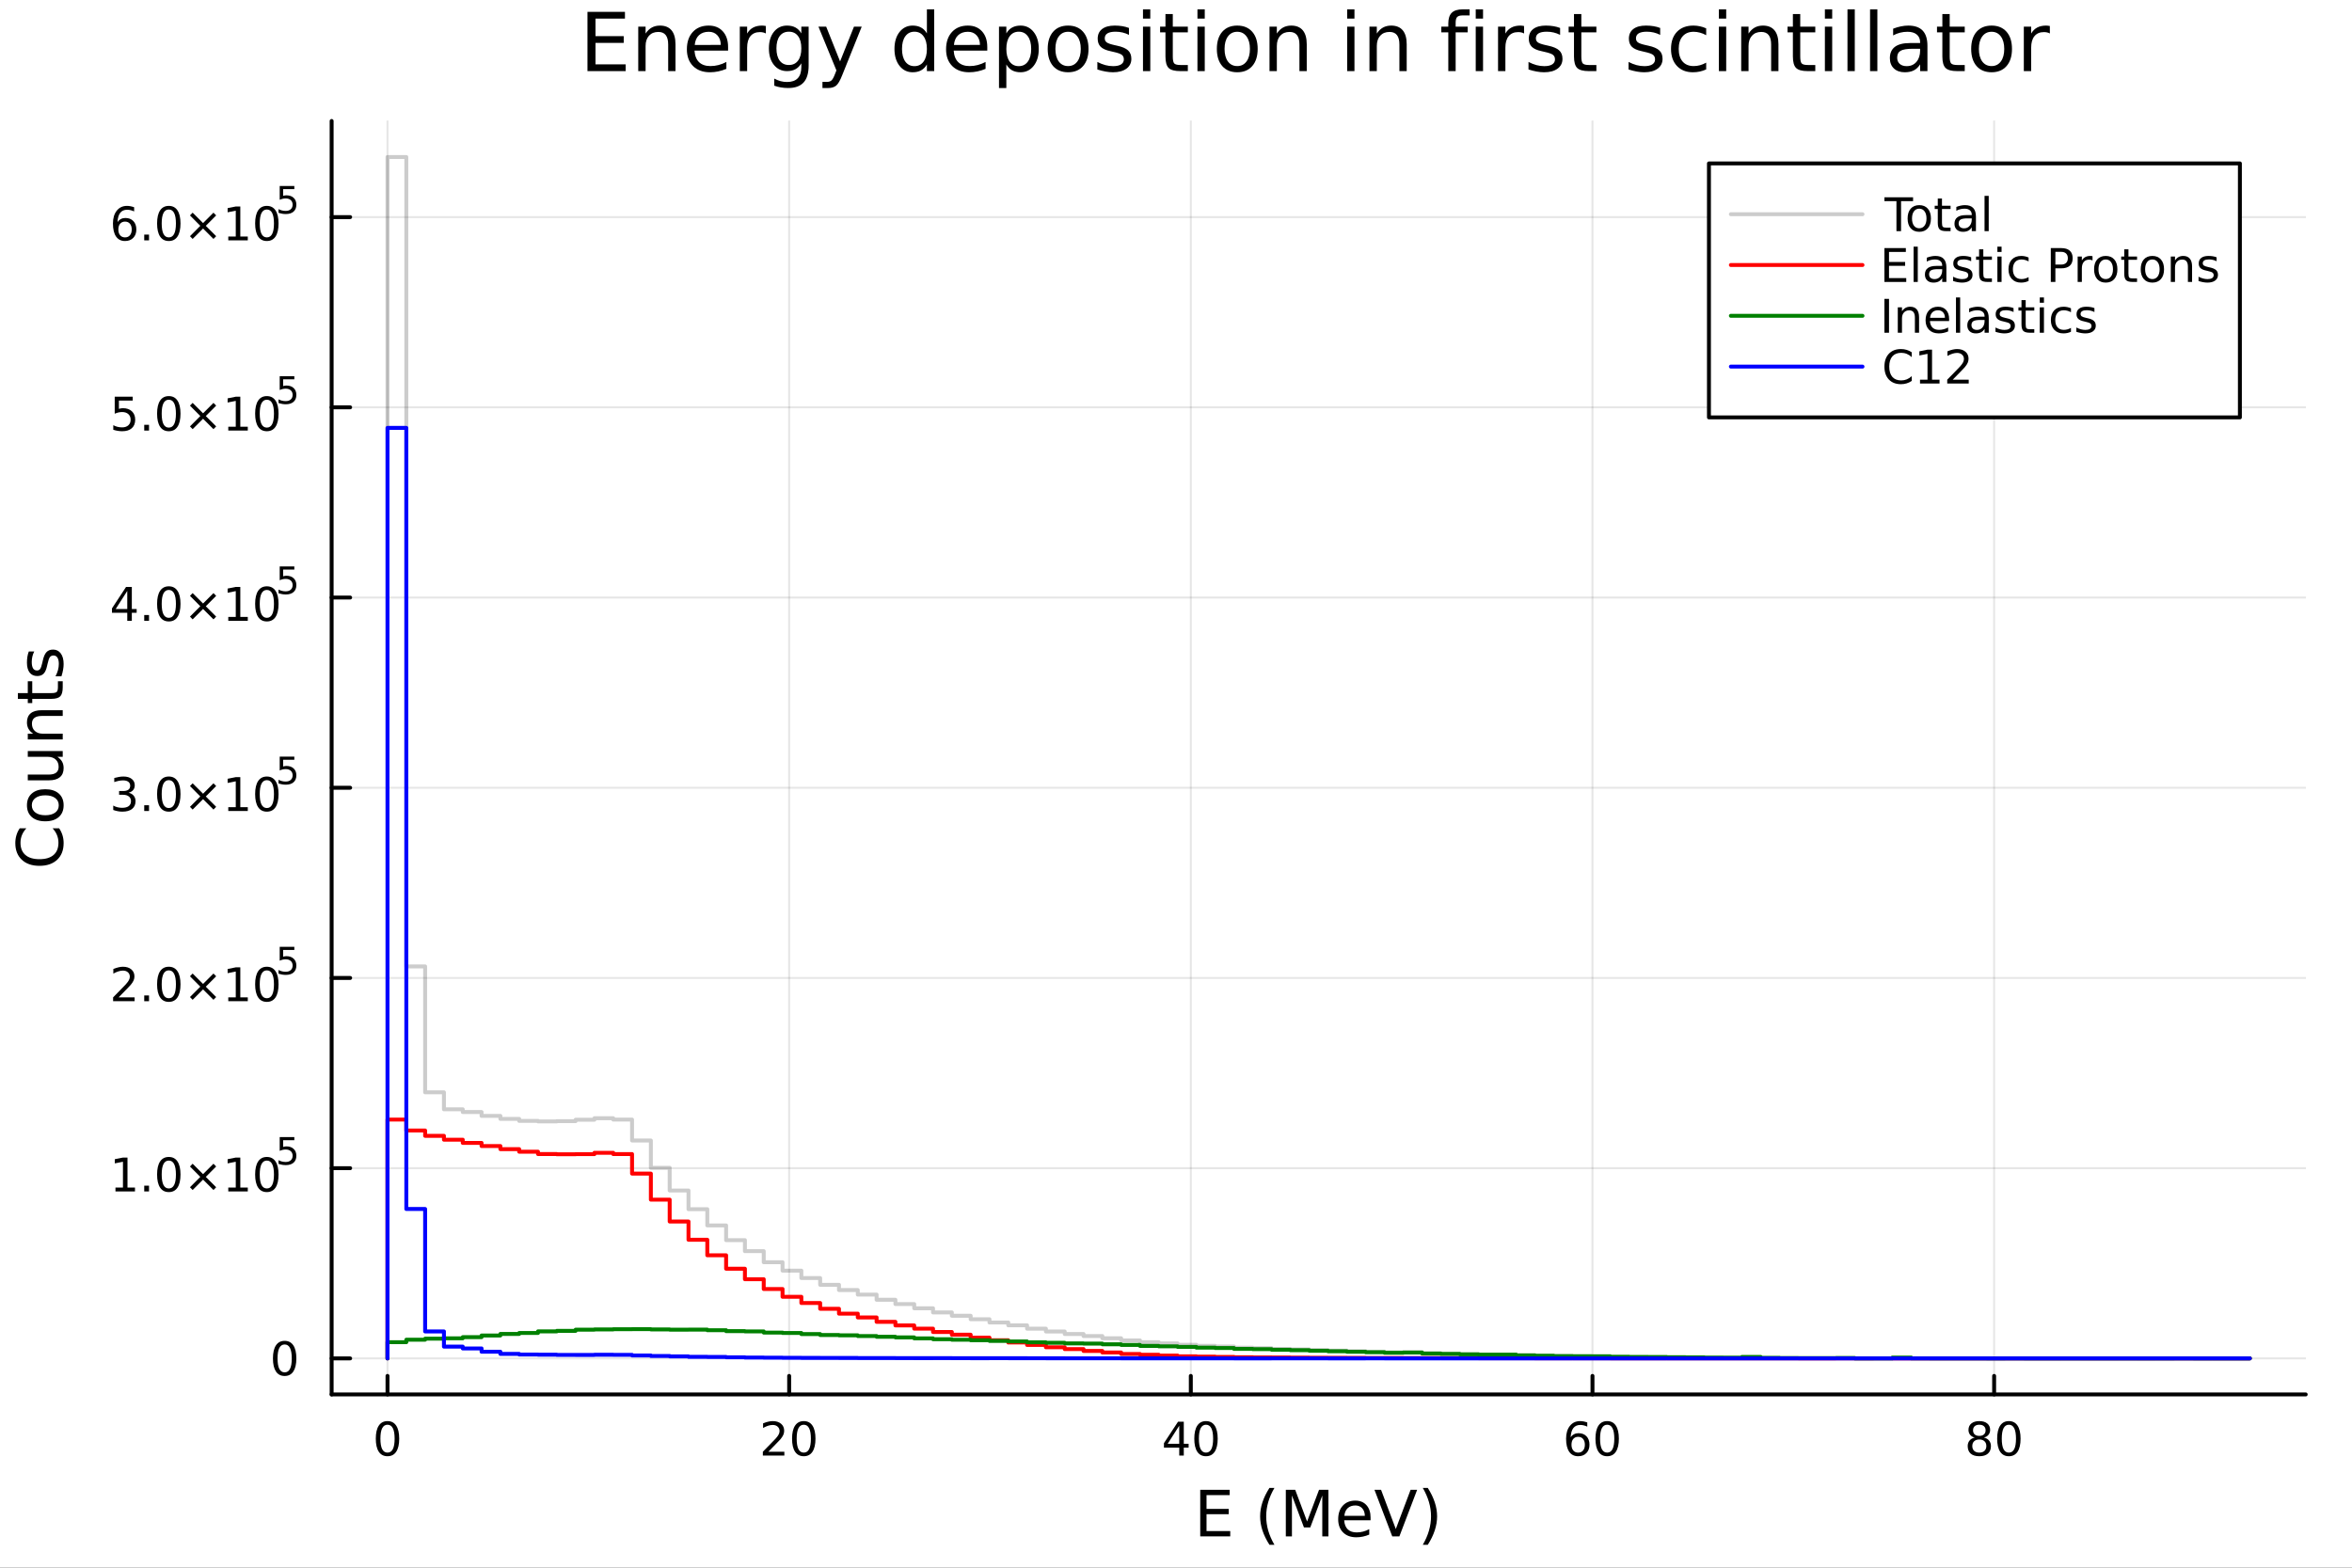 <?xml version="1.0" encoding="utf-8"?>
<svg xmlns="http://www.w3.org/2000/svg" xmlns:xlink="http://www.w3.org/1999/xlink" width="600" height="400" viewBox="0 0 2400 1600">
<rect x="0" y="0" width="2400" height="1600" fill="#333333" stroke="none"/>
<defs>
  <clipPath id="clip820">
    <rect x="0" y="0" width="2400" height="1600"/>
  </clipPath>
</defs>
<path clip-path="url(#clip820)" d="M0 1600 L2400 1600 L2400 0 L0 0  Z" fill="#ffffff" fill-rule="evenodd" fill-opacity="1"/>
<defs>
  <clipPath id="clip821">
    <rect x="480" y="0" width="1681" height="1600"/>
  </clipPath>
</defs>
<path clip-path="url(#clip820)" d="M338.404 1423.18 L2352.76 1423.18 L2352.76 123.472 L338.404 123.472  Z" fill="#ffffff" fill-rule="evenodd" fill-opacity="1"/>
<defs>
  <clipPath id="clip822">
    <rect x="338" y="123" width="2015" height="1301"/>
  </clipPath>
</defs>
<polyline clip-path="url(#clip822)" style="stroke:#000000; stroke-linecap:round; stroke-linejoin:round; stroke-width:2; stroke-opacity:0.1; fill:none" points="395.414,1423.18 395.414,123.472 "/>
<polyline clip-path="url(#clip822)" style="stroke:#000000; stroke-linecap:round; stroke-linejoin:round; stroke-width:2; stroke-opacity:0.1; fill:none" points="805.269,1423.18 805.269,123.472 "/>
<polyline clip-path="url(#clip822)" style="stroke:#000000; stroke-linecap:round; stroke-linejoin:round; stroke-width:2; stroke-opacity:0.1; fill:none" points="1215.12,1423.18 1215.12,123.472 "/>
<polyline clip-path="url(#clip822)" style="stroke:#000000; stroke-linecap:round; stroke-linejoin:round; stroke-width:2; stroke-opacity:0.1; fill:none" points="1624.98,1423.18 1624.98,123.472 "/>
<polyline clip-path="url(#clip822)" style="stroke:#000000; stroke-linecap:round; stroke-linejoin:round; stroke-width:2; stroke-opacity:0.1; fill:none" points="2034.83,1423.18 2034.83,123.472 "/>
<polyline clip-path="url(#clip822)" style="stroke:#000000; stroke-linecap:round; stroke-linejoin:round; stroke-width:2; stroke-opacity:0.1; fill:none" points="338.404,1386.4 2352.76,1386.4 "/>
<polyline clip-path="url(#clip822)" style="stroke:#000000; stroke-linecap:round; stroke-linejoin:round; stroke-width:2; stroke-opacity:0.1; fill:none" points="338.404,1192.26 2352.76,1192.26 "/>
<polyline clip-path="url(#clip822)" style="stroke:#000000; stroke-linecap:round; stroke-linejoin:round; stroke-width:2; stroke-opacity:0.1; fill:none" points="338.404,998.126 2352.76,998.126 "/>
<polyline clip-path="url(#clip822)" style="stroke:#000000; stroke-linecap:round; stroke-linejoin:round; stroke-width:2; stroke-opacity:0.1; fill:none" points="338.404,803.992 2352.76,803.992 "/>
<polyline clip-path="url(#clip822)" style="stroke:#000000; stroke-linecap:round; stroke-linejoin:round; stroke-width:2; stroke-opacity:0.1; fill:none" points="338.404,609.857 2352.76,609.857 "/>
<polyline clip-path="url(#clip822)" style="stroke:#000000; stroke-linecap:round; stroke-linejoin:round; stroke-width:2; stroke-opacity:0.1; fill:none" points="338.404,415.722 2352.76,415.722 "/>
<polyline clip-path="url(#clip822)" style="stroke:#000000; stroke-linecap:round; stroke-linejoin:round; stroke-width:2; stroke-opacity:0.1; fill:none" points="338.404,221.587 2352.76,221.587 "/>
<polyline clip-path="url(#clip820)" style="stroke:#000000; stroke-linecap:round; stroke-linejoin:round; stroke-width:4; stroke-opacity:1; fill:none" points="338.404,1423.18 2352.76,1423.18 "/>
<polyline clip-path="url(#clip820)" style="stroke:#000000; stroke-linecap:round; stroke-linejoin:round; stroke-width:4; stroke-opacity:1; fill:none" points="395.414,1423.18 395.414,1404.28 "/>
<polyline clip-path="url(#clip820)" style="stroke:#000000; stroke-linecap:round; stroke-linejoin:round; stroke-width:4; stroke-opacity:1; fill:none" points="805.269,1423.18 805.269,1404.28 "/>
<polyline clip-path="url(#clip820)" style="stroke:#000000; stroke-linecap:round; stroke-linejoin:round; stroke-width:4; stroke-opacity:1; fill:none" points="1215.12,1423.18 1215.12,1404.28 "/>
<polyline clip-path="url(#clip820)" style="stroke:#000000; stroke-linecap:round; stroke-linejoin:round; stroke-width:4; stroke-opacity:1; fill:none" points="1624.98,1423.18 1624.98,1404.28 "/>
<polyline clip-path="url(#clip820)" style="stroke:#000000; stroke-linecap:round; stroke-linejoin:round; stroke-width:4; stroke-opacity:1; fill:none" points="2034.83,1423.18 2034.83,1404.28 "/>
<path clip-path="url(#clip820)" d="M395.414 1454.1 Q391.803 1454.1 389.975 1457.66 Q388.169 1461.2 388.169 1468.33 Q388.169 1475.44 389.975 1479.01 Q391.803 1482.55 395.414 1482.55 Q399.049 1482.55 400.854 1479.01 Q402.683 1475.44 402.683 1468.33 Q402.683 1461.2 400.854 1457.66 Q399.049 1454.1 395.414 1454.1 M395.414 1450.39 Q401.225 1450.39 404.28 1455 Q407.359 1459.58 407.359 1468.33 Q407.359 1477.06 404.28 1481.67 Q401.225 1486.25 395.414 1486.25 Q389.604 1486.25 386.526 1481.67 Q383.47 1477.06 383.47 1468.33 Q383.47 1459.58 386.526 1455 Q389.604 1450.39 395.414 1450.39 Z" fill="#000000" fill-rule="nonzero" fill-opacity="1" /><path clip-path="url(#clip820)" d="M784.042 1481.64 L800.362 1481.64 L800.362 1485.58 L778.417 1485.58 L778.417 1481.64 Q781.079 1478.89 785.663 1474.26 Q790.269 1469.61 791.45 1468.27 Q793.695 1465.74 794.575 1464.01 Q795.477 1462.25 795.477 1460.56 Q795.477 1457.8 793.533 1456.07 Q791.612 1454.33 788.51 1454.33 Q786.311 1454.33 783.857 1455.09 Q781.427 1455.86 778.649 1457.41 L778.649 1452.69 Q781.473 1451.55 783.927 1450.97 Q786.38 1450.39 788.417 1450.39 Q793.788 1450.39 796.982 1453.08 Q800.177 1455.77 800.177 1460.26 Q800.177 1462.39 799.366 1464.31 Q798.579 1466.2 796.473 1468.8 Q795.894 1469.47 792.792 1472.69 Q789.69 1475.88 784.042 1481.64 Z" fill="#000000" fill-rule="nonzero" fill-opacity="1" /><path clip-path="url(#clip820)" d="M820.176 1454.1 Q816.565 1454.1 814.737 1457.66 Q812.931 1461.2 812.931 1468.33 Q812.931 1475.44 814.737 1479.01 Q816.565 1482.55 820.176 1482.55 Q823.811 1482.55 825.616 1479.01 Q827.445 1475.44 827.445 1468.33 Q827.445 1461.2 825.616 1457.66 Q823.811 1454.1 820.176 1454.1 M820.176 1450.39 Q825.987 1450.39 829.042 1455 Q832.121 1459.58 832.121 1468.33 Q832.121 1477.06 829.042 1481.67 Q825.987 1486.25 820.176 1486.25 Q814.366 1486.25 811.288 1481.67 Q808.232 1477.06 808.232 1468.33 Q808.232 1459.58 811.288 1455 Q814.366 1450.39 820.176 1450.39 Z" fill="#000000" fill-rule="nonzero" fill-opacity="1" /><path clip-path="url(#clip820)" d="M1203.3 1455.09 L1191.49 1473.54 L1203.3 1473.54 L1203.3 1455.09 M1202.07 1451.02 L1207.95 1451.02 L1207.95 1473.54 L1212.88 1473.54 L1212.88 1477.43 L1207.95 1477.43 L1207.95 1485.58 L1203.3 1485.58 L1203.3 1477.43 L1187.69 1477.43 L1187.69 1472.92 L1202.07 1451.02 Z" fill="#000000" fill-rule="nonzero" fill-opacity="1" /><path clip-path="url(#clip820)" d="M1230.61 1454.1 Q1227 1454.1 1225.17 1457.66 Q1223.36 1461.2 1223.36 1468.33 Q1223.36 1475.44 1225.17 1479.01 Q1227 1482.55 1230.61 1482.55 Q1234.24 1482.55 1236.05 1479.01 Q1237.88 1475.44 1237.88 1468.33 Q1237.88 1461.2 1236.05 1457.66 Q1234.24 1454.1 1230.61 1454.1 M1230.61 1450.39 Q1236.42 1450.39 1239.48 1455 Q1242.55 1459.58 1242.55 1468.33 Q1242.55 1477.06 1239.48 1481.67 Q1236.42 1486.25 1230.61 1486.25 Q1224.8 1486.25 1221.72 1481.67 Q1218.67 1477.06 1218.67 1468.33 Q1218.67 1459.58 1221.72 1455 Q1224.8 1450.39 1230.61 1450.39 Z" fill="#000000" fill-rule="nonzero" fill-opacity="1" /><path clip-path="url(#clip820)" d="M1610.38 1466.44 Q1607.24 1466.44 1605.38 1468.59 Q1603.56 1470.74 1603.56 1474.49 Q1603.56 1478.22 1605.38 1480.39 Q1607.24 1482.55 1610.38 1482.55 Q1613.53 1482.55 1615.36 1480.39 Q1617.21 1478.22 1617.21 1474.49 Q1617.21 1470.74 1615.36 1468.59 Q1613.53 1466.44 1610.38 1466.44 M1619.67 1451.78 L1619.67 1456.04 Q1617.91 1455.21 1616.1 1454.77 Q1614.32 1454.33 1612.56 1454.33 Q1607.93 1454.33 1605.48 1457.45 Q1603.05 1460.58 1602.7 1466.9 Q1604.06 1464.89 1606.12 1463.82 Q1608.18 1462.73 1610.66 1462.73 Q1615.87 1462.73 1618.88 1465.9 Q1621.91 1469.05 1621.91 1474.49 Q1621.91 1479.82 1618.76 1483.03 Q1615.62 1486.25 1610.38 1486.25 Q1604.39 1486.25 1601.22 1481.67 Q1598.05 1477.06 1598.05 1468.33 Q1598.05 1460.14 1601.93 1455.28 Q1605.82 1450.39 1612.37 1450.39 Q1614.13 1450.39 1615.92 1450.74 Q1617.72 1451.09 1619.67 1451.78 Z" fill="#000000" fill-rule="nonzero" fill-opacity="1" /><path clip-path="url(#clip820)" d="M1639.97 1454.1 Q1636.36 1454.1 1634.53 1457.66 Q1632.72 1461.2 1632.72 1468.33 Q1632.72 1475.44 1634.53 1479.01 Q1636.36 1482.55 1639.97 1482.55 Q1643.6 1482.55 1645.41 1479.01 Q1647.24 1475.44 1647.24 1468.33 Q1647.24 1461.2 1645.41 1457.66 Q1643.6 1454.1 1639.97 1454.1 M1639.97 1450.39 Q1645.78 1450.39 1648.83 1455 Q1651.91 1459.58 1651.91 1468.33 Q1651.91 1477.06 1648.83 1481.67 Q1645.78 1486.25 1639.97 1486.25 Q1634.16 1486.25 1631.08 1481.67 Q1628.02 1477.06 1628.02 1468.33 Q1628.02 1459.58 1631.08 1455 Q1634.16 1450.39 1639.97 1450.39 Z" fill="#000000" fill-rule="nonzero" fill-opacity="1" /><path clip-path="url(#clip820)" d="M2019.71 1469.17 Q2016.37 1469.17 2014.45 1470.95 Q2012.55 1472.73 2012.55 1475.86 Q2012.55 1478.98 2014.45 1480.77 Q2016.37 1482.55 2019.71 1482.55 Q2023.04 1482.55 2024.96 1480.77 Q2026.88 1478.96 2026.88 1475.86 Q2026.88 1472.73 2024.96 1470.95 Q2023.06 1469.17 2019.71 1469.17 M2015.03 1467.18 Q2012.02 1466.44 2010.33 1464.38 Q2008.66 1462.32 2008.66 1459.35 Q2008.66 1455.21 2011.6 1452.8 Q2014.57 1450.39 2019.71 1450.39 Q2024.87 1450.39 2027.81 1452.8 Q2030.75 1455.21 2030.75 1459.35 Q2030.75 1462.32 2029.06 1464.38 Q2027.39 1466.44 2024.41 1467.18 Q2027.78 1467.96 2029.66 1470.26 Q2031.56 1472.55 2031.56 1475.86 Q2031.56 1480.88 2028.48 1483.57 Q2025.42 1486.25 2019.71 1486.25 Q2013.99 1486.25 2010.91 1483.57 Q2007.85 1480.88 2007.85 1475.86 Q2007.85 1472.55 2009.75 1470.26 Q2011.65 1467.96 2015.03 1467.18 M2013.32 1459.79 Q2013.32 1462.48 2014.98 1463.98 Q2016.67 1465.49 2019.71 1465.49 Q2022.72 1465.49 2024.41 1463.98 Q2026.12 1462.48 2026.12 1459.79 Q2026.12 1457.11 2024.41 1455.6 Q2022.72 1454.1 2019.71 1454.1 Q2016.67 1454.1 2014.98 1455.6 Q2013.32 1457.11 2013.32 1459.79 Z" fill="#000000" fill-rule="nonzero" fill-opacity="1" /><path clip-path="url(#clip820)" d="M2049.87 1454.1 Q2046.26 1454.1 2044.43 1457.66 Q2042.62 1461.2 2042.62 1468.33 Q2042.62 1475.44 2044.43 1479.01 Q2046.26 1482.55 2049.87 1482.55 Q2053.5 1482.55 2055.31 1479.01 Q2057.14 1475.44 2057.14 1468.33 Q2057.14 1461.2 2055.31 1457.66 Q2053.5 1454.1 2049.87 1454.1 M2049.87 1450.39 Q2055.68 1450.39 2058.73 1455 Q2061.81 1459.58 2061.81 1468.33 Q2061.81 1477.06 2058.73 1481.67 Q2055.68 1486.25 2049.87 1486.25 Q2044.06 1486.25 2040.98 1481.67 Q2037.92 1477.06 2037.92 1468.33 Q2037.92 1459.58 2040.98 1455 Q2044.06 1450.39 2049.87 1450.39 Z" fill="#000000" fill-rule="nonzero" fill-opacity="1" /><path clip-path="url(#clip820)" d="M1224.73 1520.52 L1254.77 1520.52 L1254.77 1525.93 L1231.16 1525.93 L1231.16 1540 L1253.79 1540 L1253.79 1545.41 L1231.16 1545.41 L1231.16 1562.63 L1255.35 1562.63 L1255.35 1568.04 L1224.73 1568.04 L1224.73 1520.52 Z" fill="#000000" fill-rule="nonzero" fill-opacity="1" /><path clip-path="url(#clip820)" d="M1300.45 1518.58 Q1296.18 1525.9 1294.11 1533.06 Q1292.04 1540.23 1292.04 1547.58 Q1292.04 1554.93 1294.11 1562.16 Q1296.21 1569.35 1300.45 1576.64 L1295.35 1576.64 Q1290.58 1569.16 1288.19 1561.93 Q1285.84 1554.71 1285.84 1547.58 Q1285.84 1540.48 1288.19 1533.29 Q1290.55 1526.09 1295.35 1518.58 L1300.45 1518.58 Z" fill="#000000" fill-rule="nonzero" fill-opacity="1" /><path clip-path="url(#clip820)" d="M1312.06 1520.52 L1321.65 1520.52 L1333.77 1552.86 L1345.96 1520.52 L1355.54 1520.52 L1355.54 1568.04 L1349.27 1568.04 L1349.27 1526.32 L1337.02 1558.91 L1330.56 1558.91 L1318.3 1526.32 L1318.3 1568.04 L1312.06 1568.04 L1312.06 1520.52 Z" fill="#000000" fill-rule="nonzero" fill-opacity="1" /><path clip-path="url(#clip820)" d="M1398.54 1548.76 L1398.54 1551.62 L1371.62 1551.62 Q1372 1557.67 1375.24 1560.85 Q1378.52 1564 1384.35 1564 Q1387.72 1564 1390.87 1563.17 Q1394.06 1562.35 1397.17 1560.69 L1397.17 1566.23 Q1394.02 1567.57 1390.71 1568.27 Q1387.4 1568.97 1384 1568.97 Q1375.47 1568.97 1370.47 1564 Q1365.5 1559.04 1365.5 1550.57 Q1365.5 1541.82 1370.22 1536.69 Q1374.96 1531.54 1382.98 1531.54 Q1390.17 1531.54 1394.34 1536.18 Q1398.54 1540.8 1398.54 1548.76 M1392.69 1547.04 Q1392.62 1542.23 1389.98 1539.37 Q1387.37 1536.5 1383.04 1536.5 Q1378.14 1536.5 1375.18 1539.27 Q1372.25 1542.04 1371.81 1547.07 L1392.69 1547.04 Z" fill="#000000" fill-rule="nonzero" fill-opacity="1" /><path clip-path="url(#clip820)" d="M1420.66 1568.04 L1402.52 1520.52 L1409.24 1520.52 L1424.29 1560.53 L1439.38 1520.52 L1446.06 1520.52 L1427.95 1568.04 L1420.66 1568.04 Z" fill="#000000" fill-rule="nonzero" fill-opacity="1" /><path clip-path="url(#clip820)" d="M1451.82 1518.58 L1456.92 1518.58 Q1461.69 1526.09 1464.05 1533.29 Q1466.43 1540.48 1466.43 1547.58 Q1466.43 1554.71 1464.05 1561.93 Q1461.69 1569.16 1456.92 1576.64 L1451.82 1576.64 Q1456.06 1569.35 1458.13 1562.16 Q1460.23 1554.93 1460.23 1547.58 Q1460.23 1540.23 1458.13 1533.06 Q1456.06 1525.9 1451.82 1518.58 Z" fill="#000000" fill-rule="nonzero" fill-opacity="1" /><polyline clip-path="url(#clip820)" style="stroke:#000000; stroke-linecap:round; stroke-linejoin:round; stroke-width:4; stroke-opacity:1; fill:none" points="338.404,1423.18 338.404,123.472 "/>
<polyline clip-path="url(#clip820)" style="stroke:#000000; stroke-linecap:round; stroke-linejoin:round; stroke-width:4; stroke-opacity:1; fill:none" points="338.404,1386.4 357.302,1386.4 "/>
<polyline clip-path="url(#clip820)" style="stroke:#000000; stroke-linecap:round; stroke-linejoin:round; stroke-width:4; stroke-opacity:1; fill:none" points="338.404,1192.26 357.302,1192.26 "/>
<polyline clip-path="url(#clip820)" style="stroke:#000000; stroke-linecap:round; stroke-linejoin:round; stroke-width:4; stroke-opacity:1; fill:none" points="338.404,998.126 357.302,998.126 "/>
<polyline clip-path="url(#clip820)" style="stroke:#000000; stroke-linecap:round; stroke-linejoin:round; stroke-width:4; stroke-opacity:1; fill:none" points="338.404,803.992 357.302,803.992 "/>
<polyline clip-path="url(#clip820)" style="stroke:#000000; stroke-linecap:round; stroke-linejoin:round; stroke-width:4; stroke-opacity:1; fill:none" points="338.404,609.857 357.302,609.857 "/>
<polyline clip-path="url(#clip820)" style="stroke:#000000; stroke-linecap:round; stroke-linejoin:round; stroke-width:4; stroke-opacity:1; fill:none" points="338.404,415.722 357.302,415.722 "/>
<polyline clip-path="url(#clip820)" style="stroke:#000000; stroke-linecap:round; stroke-linejoin:round; stroke-width:4; stroke-opacity:1; fill:none" points="338.404,221.587 357.302,221.587 "/>
<path clip-path="url(#clip820)" d="M290.46 1372.19 Q286.849 1372.19 285.02 1375.76 Q283.215 1379.3 283.215 1386.43 Q283.215 1393.54 285.02 1397.1 Q286.849 1400.64 290.46 1400.64 Q294.094 1400.64 295.9 1397.1 Q297.729 1393.54 297.729 1386.43 Q297.729 1379.3 295.9 1375.76 Q294.094 1372.19 290.46 1372.19 M290.46 1368.49 Q296.27 1368.49 299.326 1373.1 Q302.404 1377.68 302.404 1386.43 Q302.404 1395.16 299.326 1399.76 Q296.27 1404.35 290.46 1404.35 Q284.65 1404.35 281.571 1399.76 Q278.516 1395.16 278.516 1386.43 Q278.516 1377.68 281.571 1373.1 Q284.65 1368.49 290.46 1368.49 Z" fill="#000000" fill-rule="nonzero" fill-opacity="1" /><path clip-path="url(#clip820)" d="M117.825 1212.05 L125.464 1212.05 L125.464 1185.69 L117.154 1187.35 L117.154 1183.1 L125.418 1181.43 L130.093 1181.43 L130.093 1212.05 L137.732 1212.05 L137.732 1215.99 L117.825 1215.99 L117.825 1212.05 Z" fill="#000000" fill-rule="nonzero" fill-opacity="1" /><path clip-path="url(#clip820)" d="M147.177 1210.11 L152.061 1210.11 L152.061 1215.99 L147.177 1215.99 L147.177 1210.11 Z" fill="#000000" fill-rule="nonzero" fill-opacity="1" /><path clip-path="url(#clip820)" d="M172.246 1184.51 Q168.635 1184.51 166.806 1188.07 Q165.001 1191.61 165.001 1198.74 Q165.001 1205.85 166.806 1209.41 Q168.635 1212.96 172.246 1212.96 Q175.88 1212.96 177.686 1209.41 Q179.514 1205.85 179.514 1198.74 Q179.514 1191.61 177.686 1188.07 Q175.88 1184.51 172.246 1184.51 M172.246 1180.8 Q178.056 1180.8 181.112 1185.41 Q184.19 1189.99 184.19 1198.74 Q184.19 1207.47 181.112 1212.08 Q178.056 1216.66 172.246 1216.66 Q166.436 1216.66 163.357 1212.08 Q160.302 1207.47 160.302 1198.74 Q160.302 1189.99 163.357 1185.41 Q166.436 1180.8 172.246 1180.8 Z" fill="#000000" fill-rule="nonzero" fill-opacity="1" /><path clip-path="url(#clip820)" d="M220.579 1190.53 L210 1201.15 L220.579 1211.73 L217.824 1214.53 L207.199 1203.91 L196.575 1214.53 L193.843 1211.73 L204.399 1201.15 L193.843 1190.53 L196.575 1187.72 L207.199 1198.35 L217.824 1187.72 L220.579 1190.53 Z" fill="#000000" fill-rule="nonzero" fill-opacity="1" /><path clip-path="url(#clip820)" d="M232.94 1212.05 L240.579 1212.05 L240.579 1185.69 L232.269 1187.35 L232.269 1183.1 L240.533 1181.43 L245.209 1181.43 L245.209 1212.05 L252.847 1212.05 L252.847 1215.99 L232.94 1215.99 L232.94 1212.05 Z" fill="#000000" fill-rule="nonzero" fill-opacity="1" /><path clip-path="url(#clip820)" d="M272.292 1184.51 Q268.681 1184.51 266.852 1188.07 Q265.046 1191.61 265.046 1198.74 Q265.046 1205.85 266.852 1209.41 Q268.681 1212.96 272.292 1212.96 Q275.926 1212.96 277.732 1209.41 Q279.56 1205.85 279.56 1198.74 Q279.56 1191.61 277.732 1188.07 Q275.926 1184.51 272.292 1184.51 M272.292 1180.8 Q278.102 1180.8 281.157 1185.41 Q284.236 1189.99 284.236 1198.74 Q284.236 1207.47 281.157 1212.08 Q278.102 1216.66 272.292 1216.66 Q266.482 1216.66 263.403 1212.08 Q260.347 1207.47 260.347 1198.74 Q260.347 1189.99 263.403 1185.41 Q266.482 1180.8 272.292 1180.8 Z" fill="#000000" fill-rule="nonzero" fill-opacity="1" /><path clip-path="url(#clip820)" d="M285.421 1160.5 L300.336 1160.5 L300.336 1163.7 L288.9 1163.7 L288.9 1170.58 Q289.728 1170.3 290.556 1170.17 Q291.383 1170.01 292.211 1170.01 Q296.913 1170.01 299.658 1172.59 Q302.404 1175.17 302.404 1179.57 Q302.404 1184.1 299.583 1186.62 Q296.762 1189.12 291.628 1189.12 Q289.86 1189.12 288.016 1188.82 Q286.192 1188.52 284.236 1187.92 L284.236 1184.1 Q285.929 1185.02 287.734 1185.47 Q289.54 1185.93 291.552 1185.93 Q294.806 1185.93 296.706 1184.21 Q298.605 1182.5 298.605 1179.57 Q298.605 1176.64 296.706 1174.92 Q294.806 1173.21 291.552 1173.21 Q290.029 1173.21 288.505 1173.55 Q287.001 1173.89 285.421 1174.6 L285.421 1160.5 Z" fill="#000000" fill-rule="nonzero" fill-opacity="1" /><path clip-path="url(#clip820)" d="M121.043 1017.92 L137.362 1017.92 L137.362 1021.85 L115.418 1021.85 L115.418 1017.92 Q118.08 1015.16 122.663 1010.53 Q127.269 1005.88 128.45 1004.54 Q130.695 1002.02 131.575 1000.28 Q132.478 998.521 132.478 996.831 Q132.478 994.076 130.533 992.34 Q128.612 990.604 125.51 990.604 Q123.311 990.604 120.857 991.368 Q118.427 992.132 115.649 993.683 L115.649 988.96 Q118.473 987.826 120.927 987.248 Q123.38 986.669 125.418 986.669 Q130.788 986.669 133.982 989.354 Q137.177 992.039 137.177 996.53 Q137.177 998.66 136.367 1000.58 Q135.579 1002.48 133.473 1005.07 Q132.894 1005.74 129.792 1008.96 Q126.691 1012.15 121.043 1017.92 Z" fill="#000000" fill-rule="nonzero" fill-opacity="1" /><path clip-path="url(#clip820)" d="M147.177 1015.97 L152.061 1015.97 L152.061 1021.85 L147.177 1021.85 L147.177 1015.97 Z" fill="#000000" fill-rule="nonzero" fill-opacity="1" /><path clip-path="url(#clip820)" d="M172.246 990.373 Q168.635 990.373 166.806 993.937 Q165.001 997.479 165.001 1004.61 Q165.001 1011.71 166.806 1015.28 Q168.635 1018.82 172.246 1018.82 Q175.88 1018.82 177.686 1015.28 Q179.514 1011.71 179.514 1004.61 Q179.514 997.479 177.686 993.937 Q175.88 990.373 172.246 990.373 M172.246 986.669 Q178.056 986.669 181.112 991.275 Q184.19 995.859 184.19 1004.61 Q184.19 1013.34 181.112 1017.94 Q178.056 1022.53 172.246 1022.53 Q166.436 1022.53 163.357 1017.94 Q160.302 1013.34 160.302 1004.61 Q160.302 995.859 163.357 991.275 Q166.436 986.669 172.246 986.669 Z" fill="#000000" fill-rule="nonzero" fill-opacity="1" /><path clip-path="url(#clip820)" d="M220.579 996.391 L210 1007.02 L220.579 1017.59 L217.824 1020.4 L207.199 1009.77 L196.575 1020.4 L193.843 1017.59 L204.399 1007.02 L193.843 996.391 L196.575 993.59 L207.199 1004.22 L217.824 993.59 L220.579 996.391 Z" fill="#000000" fill-rule="nonzero" fill-opacity="1" /><path clip-path="url(#clip820)" d="M232.94 1017.92 L240.579 1017.92 L240.579 991.553 L232.269 993.22 L232.269 988.96 L240.533 987.294 L245.209 987.294 L245.209 1017.92 L252.847 1017.92 L252.847 1021.85 L232.94 1021.85 L232.94 1017.92 Z" fill="#000000" fill-rule="nonzero" fill-opacity="1" /><path clip-path="url(#clip820)" d="M272.292 990.373 Q268.681 990.373 266.852 993.937 Q265.046 997.479 265.046 1004.61 Q265.046 1011.71 266.852 1015.28 Q268.681 1018.82 272.292 1018.82 Q275.926 1018.82 277.732 1015.28 Q279.56 1011.71 279.56 1004.61 Q279.56 997.479 277.732 993.937 Q275.926 990.373 272.292 990.373 M272.292 986.669 Q278.102 986.669 281.157 991.275 Q284.236 995.859 284.236 1004.61 Q284.236 1013.34 281.157 1017.94 Q278.102 1022.53 272.292 1022.53 Q266.482 1022.53 263.403 1017.94 Q260.347 1013.34 260.347 1004.61 Q260.347 995.859 263.403 991.275 Q266.482 986.669 272.292 986.669 Z" fill="#000000" fill-rule="nonzero" fill-opacity="1" /><path clip-path="url(#clip820)" d="M285.421 966.363 L300.336 966.363 L300.336 969.561 L288.9 969.561 L288.9 976.444 Q289.728 976.162 290.556 976.031 Q291.383 975.88 292.211 975.88 Q296.913 975.88 299.658 978.457 Q302.404 981.033 302.404 985.435 Q302.404 989.967 299.583 992.487 Q296.762 994.989 291.628 994.989 Q289.86 994.989 288.016 994.688 Q286.192 994.387 284.236 993.785 L284.236 989.967 Q285.929 990.889 287.734 991.34 Q289.54 991.792 291.552 991.792 Q294.806 991.792 296.706 990.08 Q298.605 988.369 298.605 985.435 Q298.605 982.5 296.706 980.789 Q294.806 979.077 291.552 979.077 Q290.029 979.077 288.505 979.416 Q287.001 979.755 285.421 980.469 L285.421 966.363 Z" fill="#000000" fill-rule="nonzero" fill-opacity="1" /><path clip-path="url(#clip820)" d="M131.181 809.085 Q134.538 809.803 136.413 812.071 Q138.311 814.34 138.311 817.673 Q138.311 822.789 134.792 825.589 Q131.274 828.39 124.793 828.39 Q122.617 828.39 120.302 827.951 Q118.01 827.534 115.556 826.677 L115.556 822.164 Q117.501 823.298 119.816 823.877 Q122.13 824.455 124.654 824.455 Q129.052 824.455 131.343 822.719 Q133.658 820.983 133.658 817.673 Q133.658 814.617 131.505 812.904 Q129.376 811.168 125.556 811.168 L121.529 811.168 L121.529 807.326 L125.742 807.326 Q129.191 807.326 131.019 805.96 Q132.848 804.571 132.848 801.979 Q132.848 799.316 130.95 797.904 Q129.075 796.469 125.556 796.469 Q123.635 796.469 121.436 796.886 Q119.237 797.303 116.598 798.182 L116.598 794.016 Q119.26 793.275 121.575 792.904 Q123.913 792.534 125.973 792.534 Q131.297 792.534 134.399 794.965 Q137.501 797.372 137.501 801.492 Q137.501 804.363 135.857 806.353 Q134.214 808.321 131.181 809.085 Z" fill="#000000" fill-rule="nonzero" fill-opacity="1" /><path clip-path="url(#clip820)" d="M147.177 821.84 L152.061 821.84 L152.061 827.719 L147.177 827.719 L147.177 821.84 Z" fill="#000000" fill-rule="nonzero" fill-opacity="1" /><path clip-path="url(#clip820)" d="M172.246 796.238 Q168.635 796.238 166.806 799.803 Q165.001 803.344 165.001 810.474 Q165.001 817.58 166.806 821.145 Q168.635 824.687 172.246 824.687 Q175.88 824.687 177.686 821.145 Q179.514 817.58 179.514 810.474 Q179.514 803.344 177.686 799.803 Q175.88 796.238 172.246 796.238 M172.246 792.534 Q178.056 792.534 181.112 797.141 Q184.19 801.724 184.19 810.474 Q184.19 819.201 181.112 823.807 Q178.056 828.39 172.246 828.39 Q166.436 828.39 163.357 823.807 Q160.302 819.201 160.302 810.474 Q160.302 801.724 163.357 797.141 Q166.436 792.534 172.246 792.534 Z" fill="#000000" fill-rule="nonzero" fill-opacity="1" /><path clip-path="url(#clip820)" d="M220.579 802.256 L210 812.881 L220.579 823.46 L217.824 826.261 L207.199 815.636 L196.575 826.261 L193.843 823.46 L204.399 812.881 L193.843 802.256 L196.575 799.455 L207.199 810.08 L217.824 799.455 L220.579 802.256 Z" fill="#000000" fill-rule="nonzero" fill-opacity="1" /><path clip-path="url(#clip820)" d="M232.94 823.784 L240.579 823.784 L240.579 797.418 L232.269 799.085 L232.269 794.826 L240.533 793.159 L245.209 793.159 L245.209 823.784 L252.847 823.784 L252.847 827.719 L232.94 827.719 L232.94 823.784 Z" fill="#000000" fill-rule="nonzero" fill-opacity="1" /><path clip-path="url(#clip820)" d="M272.292 796.238 Q268.681 796.238 266.852 799.803 Q265.046 803.344 265.046 810.474 Q265.046 817.58 266.852 821.145 Q268.681 824.687 272.292 824.687 Q275.926 824.687 277.732 821.145 Q279.56 817.58 279.56 810.474 Q279.56 803.344 277.732 799.803 Q275.926 796.238 272.292 796.238 M272.292 792.534 Q278.102 792.534 281.157 797.141 Q284.236 801.724 284.236 810.474 Q284.236 819.201 281.157 823.807 Q278.102 828.39 272.292 828.39 Q266.482 828.39 263.403 823.807 Q260.347 819.201 260.347 810.474 Q260.347 801.724 263.403 797.141 Q266.482 792.534 272.292 792.534 Z" fill="#000000" fill-rule="nonzero" fill-opacity="1" /><path clip-path="url(#clip820)" d="M285.421 772.229 L300.336 772.229 L300.336 775.426 L288.9 775.426 L288.9 782.31 Q289.728 782.028 290.556 781.896 Q291.383 781.745 292.211 781.745 Q296.913 781.745 299.658 784.322 Q302.404 786.899 302.404 791.3 Q302.404 795.832 299.583 798.353 Q296.762 800.854 291.628 800.854 Q289.86 800.854 288.016 800.553 Q286.192 800.252 284.236 799.65 L284.236 795.832 Q285.929 796.754 287.734 797.205 Q289.54 797.657 291.552 797.657 Q294.806 797.657 296.706 795.945 Q298.605 794.234 298.605 791.3 Q298.605 788.366 296.706 786.654 Q294.806 784.943 291.552 784.943 Q290.029 784.943 288.505 785.281 Q287.001 785.62 285.421 786.335 L285.421 772.229 Z" fill="#000000" fill-rule="nonzero" fill-opacity="1" /><path clip-path="url(#clip820)" d="M129.862 603.098 L118.056 621.547 L129.862 621.547 L129.862 603.098 M128.635 599.024 L134.515 599.024 L134.515 621.547 L139.445 621.547 L139.445 625.436 L134.515 625.436 L134.515 633.584 L129.862 633.584 L129.862 625.436 L114.26 625.436 L114.26 620.922 L128.635 599.024 Z" fill="#000000" fill-rule="nonzero" fill-opacity="1" /><path clip-path="url(#clip820)" d="M147.177 627.705 L152.061 627.705 L152.061 633.584 L147.177 633.584 L147.177 627.705 Z" fill="#000000" fill-rule="nonzero" fill-opacity="1" /><path clip-path="url(#clip820)" d="M172.246 602.103 Q168.635 602.103 166.806 605.668 Q165.001 609.21 165.001 616.339 Q165.001 623.446 166.806 627.01 Q168.635 630.552 172.246 630.552 Q175.88 630.552 177.686 627.01 Q179.514 623.446 179.514 616.339 Q179.514 609.21 177.686 605.668 Q175.88 602.103 172.246 602.103 M172.246 598.399 Q178.056 598.399 181.112 603.006 Q184.19 607.589 184.19 616.339 Q184.19 625.066 181.112 629.672 Q178.056 634.256 172.246 634.256 Q166.436 634.256 163.357 629.672 Q160.302 625.066 160.302 616.339 Q160.302 607.589 163.357 603.006 Q166.436 598.399 172.246 598.399 Z" fill="#000000" fill-rule="nonzero" fill-opacity="1" /><path clip-path="url(#clip820)" d="M220.579 608.122 L210 618.747 L220.579 629.325 L217.824 632.126 L207.199 621.501 L196.575 632.126 L193.843 629.325 L204.399 618.747 L193.843 608.122 L196.575 605.321 L207.199 615.946 L217.824 605.321 L220.579 608.122 Z" fill="#000000" fill-rule="nonzero" fill-opacity="1" /><path clip-path="url(#clip820)" d="M232.94 629.649 L240.579 629.649 L240.579 603.284 L232.269 604.95 L232.269 600.691 L240.533 599.024 L245.209 599.024 L245.209 629.649 L252.847 629.649 L252.847 633.584 L232.94 633.584 L232.94 629.649 Z" fill="#000000" fill-rule="nonzero" fill-opacity="1" /><path clip-path="url(#clip820)" d="M272.292 602.103 Q268.681 602.103 266.852 605.668 Q265.046 609.21 265.046 616.339 Q265.046 623.446 266.852 627.01 Q268.681 630.552 272.292 630.552 Q275.926 630.552 277.732 627.01 Q279.56 623.446 279.56 616.339 Q279.56 609.21 277.732 605.668 Q275.926 602.103 272.292 602.103 M272.292 598.399 Q278.102 598.399 281.157 603.006 Q284.236 607.589 284.236 616.339 Q284.236 625.066 281.157 629.672 Q278.102 634.256 272.292 634.256 Q266.482 634.256 263.403 629.672 Q260.347 625.066 260.347 616.339 Q260.347 607.589 263.403 603.006 Q266.482 598.399 272.292 598.399 Z" fill="#000000" fill-rule="nonzero" fill-opacity="1" /><path clip-path="url(#clip820)" d="M285.421 578.094 L300.336 578.094 L300.336 581.291 L288.9 581.291 L288.9 588.175 Q289.728 587.893 290.556 587.761 Q291.383 587.611 292.211 587.611 Q296.913 587.611 299.658 590.187 Q302.404 592.764 302.404 597.165 Q302.404 601.698 299.583 604.218 Q296.762 606.719 291.628 606.719 Q289.86 606.719 288.016 606.418 Q286.192 606.118 284.236 605.516 L284.236 601.698 Q285.929 602.619 287.734 603.071 Q289.54 603.522 291.552 603.522 Q294.806 603.522 296.706 601.811 Q298.605 600.099 298.605 597.165 Q298.605 594.231 296.706 592.52 Q294.806 590.808 291.552 590.808 Q290.029 590.808 288.505 591.147 Q287.001 591.485 285.421 592.2 L285.421 578.094 Z" fill="#000000" fill-rule="nonzero" fill-opacity="1" /><path clip-path="url(#clip820)" d="M117.061 404.89 L135.417 404.89 L135.417 408.825 L121.343 408.825 L121.343 417.297 Q122.362 416.95 123.38 416.788 Q124.399 416.603 125.418 416.603 Q131.205 416.603 134.584 419.774 Q137.964 422.945 137.964 428.362 Q137.964 433.94 134.492 437.042 Q131.019 440.121 124.7 440.121 Q122.524 440.121 120.255 439.751 Q118.01 439.38 115.603 438.639 L115.603 433.94 Q117.686 435.075 119.908 435.63 Q122.13 436.186 124.607 436.186 Q128.612 436.186 130.95 434.079 Q133.288 431.973 133.288 428.362 Q133.288 424.751 130.95 422.644 Q128.612 420.538 124.607 420.538 Q122.732 420.538 120.857 420.954 Q119.006 421.371 117.061 422.251 L117.061 404.89 Z" fill="#000000" fill-rule="nonzero" fill-opacity="1" /><path clip-path="url(#clip820)" d="M147.177 433.57 L152.061 433.57 L152.061 439.45 L147.177 439.45 L147.177 433.57 Z" fill="#000000" fill-rule="nonzero" fill-opacity="1" /><path clip-path="url(#clip820)" d="M172.246 407.968 Q168.635 407.968 166.806 411.533 Q165.001 415.075 165.001 422.204 Q165.001 429.311 166.806 432.876 Q168.635 436.417 172.246 436.417 Q175.88 436.417 177.686 432.876 Q179.514 429.311 179.514 422.204 Q179.514 415.075 177.686 411.533 Q175.88 407.968 172.246 407.968 M172.246 404.265 Q178.056 404.265 181.112 408.871 Q184.19 413.454 184.19 422.204 Q184.19 430.931 181.112 435.538 Q178.056 440.121 172.246 440.121 Q166.436 440.121 163.357 435.538 Q160.302 430.931 160.302 422.204 Q160.302 413.454 163.357 408.871 Q166.436 404.265 172.246 404.265 Z" fill="#000000" fill-rule="nonzero" fill-opacity="1" /><path clip-path="url(#clip820)" d="M220.579 413.987 L210 424.612 L220.579 435.19 L217.824 437.991 L207.199 427.366 L196.575 437.991 L193.843 435.19 L204.399 424.612 L193.843 413.987 L196.575 411.186 L207.199 421.811 L217.824 411.186 L220.579 413.987 Z" fill="#000000" fill-rule="nonzero" fill-opacity="1" /><path clip-path="url(#clip820)" d="M232.94 435.515 L240.579 435.515 L240.579 409.149 L232.269 410.816 L232.269 406.556 L240.533 404.89 L245.209 404.89 L245.209 435.515 L252.847 435.515 L252.847 439.45 L232.94 439.45 L232.94 435.515 Z" fill="#000000" fill-rule="nonzero" fill-opacity="1" /><path clip-path="url(#clip820)" d="M272.292 407.968 Q268.681 407.968 266.852 411.533 Q265.046 415.075 265.046 422.204 Q265.046 429.311 266.852 432.876 Q268.681 436.417 272.292 436.417 Q275.926 436.417 277.732 432.876 Q279.56 429.311 279.56 422.204 Q279.56 415.075 277.732 411.533 Q275.926 407.968 272.292 407.968 M272.292 404.265 Q278.102 404.265 281.157 408.871 Q284.236 413.454 284.236 422.204 Q284.236 430.931 281.157 435.538 Q278.102 440.121 272.292 440.121 Q266.482 440.121 263.403 435.538 Q260.347 430.931 260.347 422.204 Q260.347 413.454 263.403 408.871 Q266.482 404.265 272.292 404.265 Z" fill="#000000" fill-rule="nonzero" fill-opacity="1" /><path clip-path="url(#clip820)" d="M285.421 383.959 L300.336 383.959 L300.336 387.157 L288.9 387.157 L288.9 394.04 Q289.728 393.758 290.556 393.626 Q291.383 393.476 292.211 393.476 Q296.913 393.476 299.658 396.053 Q302.404 398.629 302.404 403.03 Q302.404 407.563 299.583 410.083 Q296.762 412.585 291.628 412.585 Q289.86 412.585 288.016 412.284 Q286.192 411.983 284.236 411.381 L284.236 407.563 Q285.929 408.485 287.734 408.936 Q289.54 409.387 291.552 409.387 Q294.806 409.387 296.706 407.676 Q298.605 405.964 298.605 403.03 Q298.605 400.096 296.706 398.385 Q294.806 396.673 291.552 396.673 Q290.029 396.673 288.505 397.012 Q287.001 397.35 285.421 398.065 L285.421 383.959 Z" fill="#000000" fill-rule="nonzero" fill-opacity="1" /><path clip-path="url(#clip820)" d="M127.593 226.172 Q124.445 226.172 122.593 228.324 Q120.765 230.477 120.765 234.227 Q120.765 237.954 122.593 240.13 Q124.445 242.283 127.593 242.283 Q130.742 242.283 132.57 240.13 Q134.422 237.954 134.422 234.227 Q134.422 230.477 132.57 228.324 Q130.742 226.172 127.593 226.172 M136.876 211.519 L136.876 215.778 Q135.117 214.945 133.311 214.505 Q131.529 214.065 129.769 214.065 Q125.14 214.065 122.686 217.19 Q120.255 220.315 119.908 226.634 Q121.274 224.621 123.334 223.556 Q125.394 222.468 127.871 222.468 Q133.08 222.468 136.089 225.639 Q139.121 228.787 139.121 234.227 Q139.121 239.551 135.973 242.769 Q132.825 245.986 127.593 245.986 Q121.598 245.986 118.427 241.403 Q115.256 236.796 115.256 228.07 Q115.256 219.875 119.144 215.014 Q123.033 210.13 129.584 210.13 Q131.343 210.13 133.126 210.477 Q134.931 210.824 136.876 211.519 Z" fill="#000000" fill-rule="nonzero" fill-opacity="1" /><path clip-path="url(#clip820)" d="M147.177 239.435 L152.061 239.435 L152.061 245.315 L147.177 245.315 L147.177 239.435 Z" fill="#000000" fill-rule="nonzero" fill-opacity="1" /><path clip-path="url(#clip820)" d="M172.246 213.834 Q168.635 213.834 166.806 217.398 Q165.001 220.94 165.001 228.07 Q165.001 235.176 166.806 238.741 Q168.635 242.283 172.246 242.283 Q175.88 242.283 177.686 238.741 Q179.514 235.176 179.514 228.07 Q179.514 220.94 177.686 217.398 Q175.88 213.834 172.246 213.834 M172.246 210.13 Q178.056 210.13 181.112 214.736 Q184.19 219.32 184.19 228.07 Q184.19 236.796 181.112 241.403 Q178.056 245.986 172.246 245.986 Q166.436 245.986 163.357 241.403 Q160.302 236.796 160.302 228.07 Q160.302 219.32 163.357 214.736 Q166.436 210.13 172.246 210.13 Z" fill="#000000" fill-rule="nonzero" fill-opacity="1" /><path clip-path="url(#clip820)" d="M220.579 219.852 L210 230.477 L220.579 241.056 L217.824 243.857 L207.199 233.232 L196.575 243.857 L193.843 241.056 L204.399 230.477 L193.843 219.852 L196.575 217.051 L207.199 227.676 L217.824 217.051 L220.579 219.852 Z" fill="#000000" fill-rule="nonzero" fill-opacity="1" /><path clip-path="url(#clip820)" d="M232.94 241.38 L240.579 241.38 L240.579 215.014 L232.269 216.681 L232.269 212.422 L240.533 210.755 L245.209 210.755 L245.209 241.38 L252.847 241.38 L252.847 245.315 L232.94 245.315 L232.94 241.38 Z" fill="#000000" fill-rule="nonzero" fill-opacity="1" /><path clip-path="url(#clip820)" d="M272.292 213.834 Q268.681 213.834 266.852 217.398 Q265.046 220.94 265.046 228.07 Q265.046 235.176 266.852 238.741 Q268.681 242.283 272.292 242.283 Q275.926 242.283 277.732 238.741 Q279.56 235.176 279.56 228.07 Q279.56 220.94 277.732 217.398 Q275.926 213.834 272.292 213.834 M272.292 210.13 Q278.102 210.13 281.157 214.736 Q284.236 219.32 284.236 228.07 Q284.236 236.796 281.157 241.403 Q278.102 245.986 272.292 245.986 Q266.482 245.986 263.403 241.403 Q260.347 236.796 260.347 228.07 Q260.347 219.32 263.403 214.736 Q266.482 210.13 272.292 210.13 Z" fill="#000000" fill-rule="nonzero" fill-opacity="1" /><path clip-path="url(#clip820)" d="M285.421 189.825 L300.336 189.825 L300.336 193.022 L288.9 193.022 L288.9 199.906 Q289.728 199.623 290.556 199.492 Q291.383 199.341 292.211 199.341 Q296.913 199.341 299.658 201.918 Q302.404 204.495 302.404 208.896 Q302.404 213.428 299.583 215.949 Q296.762 218.45 291.628 218.45 Q289.86 218.45 288.016 218.149 Q286.192 217.848 284.236 217.246 L284.236 213.428 Q285.929 214.35 287.734 214.801 Q289.54 215.253 291.552 215.253 Q294.806 215.253 296.706 213.541 Q298.605 211.83 298.605 208.896 Q298.605 205.962 296.706 204.25 Q294.806 202.539 291.552 202.539 Q290.029 202.539 288.505 202.877 Q287.001 203.216 285.421 203.93 L285.421 189.825 Z" fill="#000000" fill-rule="nonzero" fill-opacity="1" /><path clip-path="url(#clip820)" d="M20.144 845.354 L26.924 845.354 Q23.9 848.6 22.404 852.293 Q20.908 855.953 20.908 860.091 Q20.908 868.239 25.905 872.567 Q30.871 876.896 40.292 876.896 Q49.681 876.896 54.678 872.567 Q59.644 868.239 59.644 860.091 Q59.644 855.953 58.148 852.293 Q56.652 848.6 53.628 845.354 L60.344 845.354 Q62.636 848.728 63.781 852.515 Q64.927 856.271 64.927 860.473 Q64.927 871.262 58.339 877.469 Q51.718 883.676 40.292 883.676 Q28.834 883.676 22.245 877.469 Q15.625 871.262 15.625 860.473 Q15.625 856.207 16.771 852.452 Q17.885 848.664 20.144 845.354 Z" fill="#000000" fill-rule="nonzero" fill-opacity="1" /><path clip-path="url(#clip820)" d="M32.462 821.864 Q32.462 826.575 36.154 829.312 Q39.815 832.05 46.212 832.05 Q52.609 832.05 56.302 829.344 Q59.962 826.607 59.962 821.864 Q59.962 817.186 56.27 814.448 Q52.578 811.711 46.212 811.711 Q39.878 811.711 36.186 814.448 Q32.462 817.186 32.462 821.864 M27.497 821.864 Q27.497 814.226 32.462 809.865 Q37.427 805.505 46.212 805.505 Q54.965 805.505 59.962 809.865 Q64.927 814.226 64.927 821.864 Q64.927 829.535 59.962 833.896 Q54.965 838.224 46.212 838.224 Q37.427 838.224 32.462 833.896 Q27.497 829.535 27.497 821.864 Z" fill="#000000" fill-rule="nonzero" fill-opacity="1" /><path clip-path="url(#clip820)" d="M49.936 796.402 L28.356 796.402 L28.356 790.545 L49.713 790.545 Q54.774 790.545 57.32 788.572 Q59.835 786.598 59.835 782.652 Q59.835 777.909 56.811 775.172 Q53.787 772.403 48.567 772.403 L28.356 772.403 L28.356 766.547 L64.004 766.547 L64.004 772.403 L58.53 772.403 Q61.776 774.535 63.368 777.368 Q64.927 780.169 64.927 783.893 Q64.927 790.036 61.108 793.219 Q57.288 796.402 49.936 796.402 M27.497 781.665 L27.497 781.665 Z" fill="#000000" fill-rule="nonzero" fill-opacity="1" /><path clip-path="url(#clip820)" d="M42.488 724.851 L64.004 724.851 L64.004 730.708 L42.679 730.708 Q37.618 730.708 35.104 732.681 Q32.589 734.654 32.589 738.601 Q32.589 743.344 35.613 746.081 Q38.637 748.818 43.857 748.818 L64.004 748.818 L64.004 754.706 L28.356 754.706 L28.356 748.818 L33.894 748.818 Q30.68 746.717 29.088 743.885 Q27.497 741.02 27.497 737.296 Q27.497 731.153 31.316 728.002 Q35.104 724.851 42.488 724.851 Z" fill="#000000" fill-rule="nonzero" fill-opacity="1" /><path clip-path="url(#clip820)" d="M18.235 707.377 L28.356 707.377 L28.356 695.314 L32.908 695.314 L32.908 707.377 L52.259 707.377 Q56.62 707.377 57.861 706.2 Q59.103 704.99 59.103 701.33 L59.103 695.314 L64.004 695.314 L64.004 701.33 Q64.004 708.109 61.49 710.687 Q58.943 713.266 52.259 713.266 L32.908 713.266 L32.908 717.562 L28.356 717.562 L28.356 713.266 L18.235 713.266 L18.235 707.377 Z" fill="#000000" fill-rule="nonzero" fill-opacity="1" /><path clip-path="url(#clip820)" d="M29.407 664.886 L34.945 664.886 Q33.672 667.369 33.035 670.042 Q32.398 672.716 32.398 675.581 Q32.398 679.941 33.735 682.137 Q35.072 684.302 37.746 684.302 Q39.783 684.302 40.96 682.742 Q42.106 681.182 43.157 676.472 L43.602 674.467 Q44.939 668.228 47.39 665.618 Q49.809 662.976 54.169 662.976 Q59.134 662.976 62.031 666.923 Q64.927 670.838 64.927 677.713 Q64.927 680.578 64.354 683.697 Q63.813 686.784 62.699 690.222 L56.652 690.222 Q58.339 686.975 59.198 683.824 Q60.026 680.673 60.026 677.586 Q60.026 673.448 58.625 671.22 Q57.193 668.992 54.615 668.992 Q52.228 668.992 50.955 670.615 Q49.681 672.207 48.504 677.649 L48.026 679.686 Q46.88 685.129 44.525 687.548 Q42.138 689.967 38 689.967 Q32.971 689.967 30.234 686.402 Q27.497 682.837 27.497 676.281 Q27.497 673.034 27.974 670.17 Q28.452 667.305 29.407 664.886 Z" fill="#000000" fill-rule="nonzero" fill-opacity="1" /><path clip-path="url(#clip820)" d="M599.464 12.096 L637.705 12.096 L637.705 18.983 L607.647 18.983 L607.647 36.888 L636.449 36.888 L636.449 43.774 L607.647 43.774 L607.647 65.689 L638.434 65.689 L638.434 72.576 L599.464 72.576 L599.464 12.096 Z" fill="#000000" fill-rule="nonzero" fill-opacity="1" /><path clip-path="url(#clip820)" d="M689.273 45.192 L689.273 72.576 L681.819 72.576 L681.819 45.435 Q681.819 38.994 679.308 35.794 Q676.796 32.594 671.773 32.594 Q665.737 32.594 662.253 36.442 Q658.77 40.29 658.77 46.934 L658.77 72.576 L651.275 72.576 L651.275 27.206 L658.77 27.206 L658.77 34.254 Q661.443 30.163 665.049 28.138 Q668.694 26.112 673.434 26.112 Q681.252 26.112 685.263 30.973 Q689.273 35.794 689.273 45.192 Z" fill="#000000" fill-rule="nonzero" fill-opacity="1" /><path clip-path="url(#clip820)" d="M742.947 48.028 L742.947 51.673 L708.677 51.673 Q709.163 59.37 713.295 63.421 Q717.467 67.431 724.88 67.431 Q729.174 67.431 733.185 66.378 Q737.236 65.325 741.205 63.218 L741.205 70.267 Q737.195 71.968 732.982 72.86 Q728.769 73.751 724.435 73.751 Q713.578 73.751 707.218 67.431 Q700.899 61.112 700.899 50.337 Q700.899 39.197 706.894 32.675 Q712.93 26.112 723.138 26.112 Q732.294 26.112 737.6 32.026 Q742.947 37.9 742.947 48.028 M735.494 45.84 Q735.413 39.723 732.05 36.077 Q728.729 32.431 723.219 32.431 Q716.981 32.431 713.214 35.956 Q709.487 39.48 708.92 45.88 L735.494 45.84 Z" fill="#000000" fill-rule="nonzero" fill-opacity="1" /><path clip-path="url(#clip820)" d="M781.471 34.173 Q780.216 33.444 778.717 33.12 Q777.259 32.756 775.476 32.756 Q769.157 32.756 765.754 36.888 Q762.392 40.979 762.392 48.676 L762.392 72.576 L754.898 72.576 L754.898 27.206 L762.392 27.206 L762.392 34.254 Q764.741 30.122 768.509 28.138 Q772.276 26.112 777.664 26.112 Q778.433 26.112 779.365 26.234 Q780.297 26.315 781.431 26.517 L781.471 34.173 Z" fill="#000000" fill-rule="nonzero" fill-opacity="1" /><path clip-path="url(#clip820)" d="M817.687 49.364 Q817.687 41.263 814.324 36.806 Q811.003 32.35 804.967 32.35 Q798.971 32.35 795.609 36.806 Q792.287 41.263 792.287 49.364 Q792.287 57.426 795.609 61.882 Q798.971 66.338 804.967 66.338 Q811.003 66.338 814.324 61.882 Q817.687 57.426 817.687 49.364 M825.14 66.945 Q825.14 78.531 819.996 84.162 Q814.851 89.833 804.238 89.833 Q800.308 89.833 796.824 89.225 Q793.341 88.658 790.059 87.443 L790.059 80.192 Q793.341 81.974 796.541 82.825 Q799.741 83.675 803.063 83.675 Q810.395 83.675 814.041 79.827 Q817.687 76.019 817.687 68.282 L817.687 64.596 Q815.378 68.606 811.772 70.591 Q808.167 72.576 803.144 72.576 Q794.799 72.576 789.695 66.216 Q784.591 59.856 784.591 49.364 Q784.591 38.832 789.695 32.472 Q794.799 26.112 803.144 26.112 Q808.167 26.112 811.772 28.097 Q815.378 30.082 817.687 34.092 L817.687 27.206 L825.14 27.206 L825.14 66.945 Z" fill="#000000" fill-rule="nonzero" fill-opacity="1" /><path clip-path="url(#clip820)" d="M859.37 76.789 Q856.211 84.891 853.213 87.362 Q850.215 89.833 845.192 89.833 L839.237 89.833 L839.237 83.594 L843.612 83.594 Q846.691 83.594 848.392 82.136 Q850.094 80.678 852.16 75.25 L853.497 71.847 L835.146 27.206 L843.045 27.206 L857.223 62.692 L871.402 27.206 L879.301 27.206 L859.37 76.789 Z" fill="#000000" fill-rule="nonzero" fill-opacity="1" /><path clip-path="url(#clip820)" d="M945.817 34.092 L945.817 9.544 L953.27 9.544 L953.27 72.576 L945.817 72.576 L945.817 65.77 Q943.467 69.821 939.862 71.806 Q936.297 73.751 931.274 73.751 Q923.051 73.751 917.865 67.188 Q912.721 60.626 912.721 49.931 Q912.721 39.237 917.865 32.675 Q923.051 26.112 931.274 26.112 Q936.297 26.112 939.862 28.097 Q943.467 30.041 945.817 34.092 M920.418 49.931 Q920.418 58.155 923.78 62.854 Q927.183 67.512 933.097 67.512 Q939.011 67.512 942.414 62.854 Q945.817 58.155 945.817 49.931 Q945.817 41.708 942.414 37.05 Q939.011 32.35 933.097 32.35 Q927.183 32.35 923.78 37.05 Q920.418 41.708 920.418 49.931 Z" fill="#000000" fill-rule="nonzero" fill-opacity="1" /><path clip-path="url(#clip820)" d="M1007.43 48.028 L1007.43 51.673 L973.16 51.673 Q973.646 59.37 977.778 63.421 Q981.951 67.431 989.364 67.431 Q993.658 67.431 997.668 66.378 Q1001.72 65.325 1005.69 63.218 L1005.69 70.267 Q1001.68 71.968 997.466 72.86 Q993.253 73.751 988.918 73.751 Q978.062 73.751 971.702 67.431 Q965.383 61.112 965.383 50.337 Q965.383 39.197 971.378 32.675 Q977.414 26.112 987.622 26.112 Q996.777 26.112 1002.08 32.026 Q1007.43 37.9 1007.43 48.028 M999.977 45.84 Q999.896 39.723 996.534 36.077 Q993.212 32.431 987.703 32.431 Q981.465 32.431 977.697 35.956 Q973.97 39.48 973.403 45.88 L999.977 45.84 Z" fill="#000000" fill-rule="nonzero" fill-opacity="1" /><path clip-path="url(#clip820)" d="M1026.88 65.77 L1026.88 89.833 L1019.38 89.833 L1019.38 27.206 L1026.88 27.206 L1026.88 34.092 Q1029.22 30.041 1032.79 28.097 Q1036.39 26.112 1041.38 26.112 Q1049.64 26.112 1054.79 32.675 Q1059.97 39.237 1059.97 49.931 Q1059.97 60.626 1054.79 67.188 Q1049.64 73.751 1041.38 73.751 Q1036.39 73.751 1032.79 71.806 Q1029.22 69.821 1026.88 65.77 M1052.23 49.931 Q1052.23 41.708 1048.83 37.05 Q1045.47 32.35 1039.55 32.35 Q1033.64 32.35 1030.24 37.05 Q1026.88 41.708 1026.88 49.931 Q1026.88 58.155 1030.24 62.854 Q1033.64 67.512 1039.55 67.512 Q1045.47 67.512 1048.83 62.854 Q1052.23 58.155 1052.23 49.931 Z" fill="#000000" fill-rule="nonzero" fill-opacity="1" /><path clip-path="url(#clip820)" d="M1089.91 32.431 Q1083.91 32.431 1080.43 37.131 Q1076.94 41.789 1076.94 49.931 Q1076.94 58.074 1080.39 62.773 Q1083.87 67.431 1089.91 67.431 Q1095.86 67.431 1099.35 62.732 Q1102.83 58.033 1102.83 49.931 Q1102.83 41.87 1099.35 37.171 Q1095.86 32.431 1089.91 32.431 M1089.91 26.112 Q1099.63 26.112 1105.18 32.431 Q1110.73 38.751 1110.73 49.931 Q1110.73 61.071 1105.18 67.431 Q1099.63 73.751 1089.91 73.751 Q1080.14 73.751 1074.59 67.431 Q1069.09 61.071 1069.09 49.931 Q1069.09 38.751 1074.59 32.431 Q1080.14 26.112 1089.91 26.112 Z" fill="#000000" fill-rule="nonzero" fill-opacity="1" /><path clip-path="url(#clip820)" d="M1152.01 28.543 L1152.01 35.591 Q1148.85 33.971 1145.45 33.161 Q1142.04 32.35 1138.4 32.35 Q1132.85 32.35 1130.05 34.052 Q1127.3 35.753 1127.3 39.156 Q1127.3 41.749 1129.28 43.248 Q1131.27 44.706 1137.26 46.043 L1139.81 46.61 Q1147.75 48.311 1151.08 51.43 Q1154.44 54.509 1154.44 60.059 Q1154.44 66.378 1149.42 70.064 Q1144.43 73.751 1135.68 73.751 Q1132.04 73.751 1128.07 73.022 Q1124.14 72.333 1119.76 70.915 L1119.76 63.218 Q1123.89 65.365 1127.9 66.459 Q1131.92 67.512 1135.84 67.512 Q1141.11 67.512 1143.95 65.73 Q1146.78 63.907 1146.78 60.626 Q1146.78 57.588 1144.72 55.967 Q1142.69 54.347 1135.76 52.848 L1133.17 52.24 Q1126.24 50.782 1123.17 47.785 Q1120.09 44.746 1120.09 39.48 Q1120.09 33.08 1124.62 29.596 Q1129.16 26.112 1137.51 26.112 Q1141.64 26.112 1145.28 26.72 Q1148.93 27.327 1152.01 28.543 Z" fill="#000000" fill-rule="nonzero" fill-opacity="1" /><path clip-path="url(#clip820)" d="M1166.31 27.206 L1173.76 27.206 L1173.76 72.576 L1166.31 72.576 L1166.31 27.206 M1166.31 9.544 L1173.76 9.544 L1173.76 18.983 L1166.31 18.983 L1166.31 9.544 Z" fill="#000000" fill-rule="nonzero" fill-opacity="1" /><path clip-path="url(#clip820)" d="M1196.73 14.324 L1196.73 27.206 L1212.08 27.206 L1212.08 32.999 L1196.73 32.999 L1196.73 57.628 Q1196.73 63.178 1198.23 64.758 Q1199.77 66.338 1204.43 66.338 L1212.08 66.338 L1212.08 72.576 L1204.43 72.576 Q1195.8 72.576 1192.52 69.376 Q1189.24 66.135 1189.24 57.628 L1189.24 32.999 L1183.77 32.999 L1183.77 27.206 L1189.24 27.206 L1189.24 14.324 L1196.73 14.324 Z" fill="#000000" fill-rule="nonzero" fill-opacity="1" /><path clip-path="url(#clip820)" d="M1221.89 27.206 L1229.34 27.206 L1229.34 72.576 L1221.89 72.576 L1221.89 27.206 M1221.89 9.544 L1229.34 9.544 L1229.34 18.983 L1221.89 18.983 L1221.89 9.544 Z" fill="#000000" fill-rule="nonzero" fill-opacity="1" /><path clip-path="url(#clip820)" d="M1262.52 32.431 Q1256.52 32.431 1253.04 37.131 Q1249.55 41.789 1249.55 49.931 Q1249.55 58.074 1253 62.773 Q1256.48 67.431 1262.52 67.431 Q1268.47 67.431 1271.95 62.732 Q1275.44 58.033 1275.44 49.931 Q1275.44 41.87 1271.95 37.171 Q1268.47 32.431 1262.52 32.431 M1262.52 26.112 Q1272.24 26.112 1277.79 32.431 Q1283.34 38.751 1283.34 49.931 Q1283.34 61.071 1277.79 67.431 Q1272.24 73.751 1262.52 73.751 Q1252.75 73.751 1247.2 67.431 Q1241.69 61.071 1241.69 49.931 Q1241.69 38.751 1247.2 32.431 Q1252.75 26.112 1262.52 26.112 Z" fill="#000000" fill-rule="nonzero" fill-opacity="1" /><path clip-path="url(#clip820)" d="M1333.41 45.192 L1333.41 72.576 L1325.95 72.576 L1325.95 45.435 Q1325.95 38.994 1323.44 35.794 Q1320.93 32.594 1315.91 32.594 Q1309.87 32.594 1306.39 36.442 Q1302.9 40.29 1302.9 46.934 L1302.9 72.576 L1295.41 72.576 L1295.41 27.206 L1302.9 27.206 L1302.9 34.254 Q1305.58 30.163 1309.18 28.138 Q1312.83 26.112 1317.57 26.112 Q1325.39 26.112 1329.4 30.973 Q1333.41 35.794 1333.41 45.192 Z" fill="#000000" fill-rule="nonzero" fill-opacity="1" /><path clip-path="url(#clip820)" d="M1374.65 27.206 L1382.1 27.206 L1382.1 72.576 L1374.65 72.576 L1374.65 27.206 M1374.65 9.544 L1382.1 9.544 L1382.1 18.983 L1374.65 18.983 L1374.65 9.544 Z" fill="#000000" fill-rule="nonzero" fill-opacity="1" /><path clip-path="url(#clip820)" d="M1435.41 45.192 L1435.41 72.576 L1427.96 72.576 L1427.96 45.435 Q1427.96 38.994 1425.44 35.794 Q1422.93 32.594 1417.91 32.594 Q1411.87 32.594 1408.39 36.442 Q1404.91 40.29 1404.91 46.934 L1404.91 72.576 L1397.41 72.576 L1397.41 27.206 L1404.91 27.206 L1404.91 34.254 Q1407.58 30.163 1411.18 28.138 Q1414.83 26.112 1419.57 26.112 Q1427.39 26.112 1431.4 30.973 Q1435.41 35.794 1435.41 45.192 Z" fill="#000000" fill-rule="nonzero" fill-opacity="1" /><path clip-path="url(#clip820)" d="M1499.62 9.544 L1499.62 15.742 L1492.49 15.742 Q1488.48 15.742 1486.9 17.362 Q1485.36 18.983 1485.36 23.195 L1485.36 27.206 L1497.63 27.206 L1497.63 32.999 L1485.36 32.999 L1485.36 72.576 L1477.86 72.576 L1477.86 32.999 L1470.73 32.999 L1470.73 27.206 L1477.86 27.206 L1477.86 24.046 Q1477.86 16.471 1481.39 13.028 Q1484.91 9.544 1492.57 9.544 L1499.62 9.544 Z" fill="#000000" fill-rule="nonzero" fill-opacity="1" /><path clip-path="url(#clip820)" d="M1505.85 27.206 L1513.31 27.206 L1513.31 72.576 L1505.85 72.576 L1505.85 27.206 M1505.85 9.544 L1513.31 9.544 L1513.31 18.983 L1505.85 18.983 L1505.85 9.544 Z" fill="#000000" fill-rule="nonzero" fill-opacity="1" /><path clip-path="url(#clip820)" d="M1555.19 34.173 Q1553.94 33.444 1552.44 33.12 Q1550.98 32.756 1549.2 32.756 Q1542.88 32.756 1539.48 36.888 Q1536.11 40.979 1536.11 48.676 L1536.11 72.576 L1528.62 72.576 L1528.62 27.206 L1536.11 27.206 L1536.11 34.254 Q1538.46 30.122 1542.23 28.138 Q1546 26.112 1551.39 26.112 Q1552.16 26.112 1553.09 26.234 Q1554.02 26.315 1555.15 26.517 L1555.19 34.173 Z" fill="#000000" fill-rule="nonzero" fill-opacity="1" /><path clip-path="url(#clip820)" d="M1591.94 28.543 L1591.94 35.591 Q1588.78 33.971 1585.37 33.161 Q1581.97 32.35 1578.32 32.35 Q1572.78 32.35 1569.98 34.052 Q1567.23 35.753 1567.23 39.156 Q1567.23 41.749 1569.21 43.248 Q1571.2 44.706 1577.19 46.043 L1579.74 46.61 Q1587.68 48.311 1591 51.43 Q1594.37 54.509 1594.37 60.059 Q1594.37 66.378 1589.34 70.064 Q1584.36 73.751 1575.61 73.751 Q1571.96 73.751 1568 73.022 Q1564.07 72.333 1559.69 70.915 L1559.69 63.218 Q1563.82 65.365 1567.83 66.459 Q1571.84 67.512 1575.77 67.512 Q1581.04 67.512 1583.87 65.73 Q1586.71 63.907 1586.71 60.626 Q1586.71 57.588 1584.64 55.967 Q1582.62 54.347 1575.69 52.848 L1573.1 52.24 Q1566.17 50.782 1563.09 47.785 Q1560.01 44.746 1560.01 39.48 Q1560.01 33.08 1564.55 29.596 Q1569.09 26.112 1577.43 26.112 Q1581.57 26.112 1585.21 26.72 Q1588.86 27.327 1591.94 28.543 Z" fill="#000000" fill-rule="nonzero" fill-opacity="1" /><path clip-path="url(#clip820)" d="M1613.61 14.324 L1613.61 27.206 L1628.96 27.206 L1628.96 32.999 L1613.61 32.999 L1613.61 57.628 Q1613.61 63.178 1615.11 64.758 Q1616.65 66.338 1621.3 66.338 L1628.96 66.338 L1628.96 72.576 L1621.3 72.576 Q1612.68 72.576 1609.4 69.376 Q1606.11 66.135 1606.11 57.628 L1606.11 32.999 L1600.65 32.999 L1600.65 27.206 L1606.11 27.206 L1606.11 14.324 L1613.61 14.324 Z" fill="#000000" fill-rule="nonzero" fill-opacity="1" /><path clip-path="url(#clip820)" d="M1694.06 28.543 L1694.06 35.591 Q1690.9 33.971 1687.5 33.161 Q1684.09 32.35 1680.45 32.35 Q1674.9 32.35 1672.1 34.052 Q1669.35 35.753 1669.35 39.156 Q1669.35 41.749 1671.33 43.248 Q1673.32 44.706 1679.31 46.043 L1681.87 46.61 Q1689.81 48.311 1693.13 51.43 Q1696.49 54.509 1696.49 60.059 Q1696.49 66.378 1691.47 70.064 Q1686.48 73.751 1677.73 73.751 Q1674.09 73.751 1670.12 73.022 Q1666.19 72.333 1661.81 70.915 L1661.81 63.218 Q1665.95 65.365 1669.96 66.459 Q1673.97 67.512 1677.9 67.512 Q1683.16 67.512 1686 65.73 Q1688.83 63.907 1688.83 60.626 Q1688.83 57.588 1686.77 55.967 Q1684.74 54.347 1677.82 52.848 L1675.22 52.24 Q1668.3 50.782 1665.22 47.785 Q1662.14 44.746 1662.14 39.48 Q1662.14 33.08 1666.68 29.596 Q1671.21 26.112 1679.56 26.112 Q1683.69 26.112 1687.33 26.72 Q1690.98 27.327 1694.06 28.543 Z" fill="#000000" fill-rule="nonzero" fill-opacity="1" /><path clip-path="url(#clip820)" d="M1741.01 28.948 L1741.01 35.915 Q1737.85 34.173 1734.65 33.323 Q1731.49 32.431 1728.25 32.431 Q1721 32.431 1716.99 37.05 Q1712.98 41.627 1712.98 49.931 Q1712.98 58.236 1716.99 62.854 Q1721 67.431 1728.25 67.431 Q1731.49 67.431 1734.65 66.581 Q1737.85 65.689 1741.01 63.948 L1741.01 70.834 Q1737.89 72.292 1734.53 73.022 Q1731.21 73.751 1727.44 73.751 Q1717.19 73.751 1711.15 67.31 Q1705.12 60.869 1705.12 49.931 Q1705.12 38.832 1711.19 32.472 Q1717.31 26.112 1727.92 26.112 Q1731.37 26.112 1734.65 26.841 Q1737.93 27.53 1741.01 28.948 Z" fill="#000000" fill-rule="nonzero" fill-opacity="1" /><path clip-path="url(#clip820)" d="M1753.97 27.206 L1761.43 27.206 L1761.43 72.576 L1753.97 72.576 L1753.97 27.206 M1753.97 9.544 L1761.43 9.544 L1761.43 18.983 L1753.97 18.983 L1753.97 9.544 Z" fill="#000000" fill-rule="nonzero" fill-opacity="1" /><path clip-path="url(#clip820)" d="M1814.74 45.192 L1814.74 72.576 L1807.28 72.576 L1807.28 45.435 Q1807.28 38.994 1804.77 35.794 Q1802.26 32.594 1797.24 32.594 Q1791.2 32.594 1787.72 36.442 Q1784.23 40.29 1784.23 46.934 L1784.23 72.576 L1776.74 72.576 L1776.74 27.206 L1784.23 27.206 L1784.23 34.254 Q1786.91 30.163 1790.51 28.138 Q1794.16 26.112 1798.9 26.112 Q1806.71 26.112 1810.73 30.973 Q1814.74 35.794 1814.74 45.192 Z" fill="#000000" fill-rule="nonzero" fill-opacity="1" /><path clip-path="url(#clip820)" d="M1836.98 14.324 L1836.98 27.206 L1852.33 27.206 L1852.33 32.999 L1836.98 32.999 L1836.98 57.628 Q1836.98 63.178 1838.47 64.758 Q1840.01 66.338 1844.67 66.338 L1852.33 66.338 L1852.33 72.576 L1844.67 72.576 Q1836.04 72.576 1832.76 69.376 Q1829.48 66.135 1829.48 57.628 L1829.48 32.999 L1824.01 32.999 L1824.01 27.206 L1829.48 27.206 L1829.48 14.324 L1836.98 14.324 Z" fill="#000000" fill-rule="nonzero" fill-opacity="1" /><path clip-path="url(#clip820)" d="M1862.13 27.206 L1869.58 27.206 L1869.58 72.576 L1862.13 72.576 L1862.13 27.206 M1862.13 9.544 L1869.58 9.544 L1869.58 18.983 L1862.13 18.983 L1862.13 9.544 Z" fill="#000000" fill-rule="nonzero" fill-opacity="1" /><path clip-path="url(#clip820)" d="M1885.18 9.544 L1892.63 9.544 L1892.63 72.576 L1885.18 72.576 L1885.18 9.544 Z" fill="#000000" fill-rule="nonzero" fill-opacity="1" /><path clip-path="url(#clip820)" d="M1908.23 9.544 L1915.68 9.544 L1915.68 72.576 L1908.23 72.576 L1908.23 9.544 Z" fill="#000000" fill-rule="nonzero" fill-opacity="1" /><path clip-path="url(#clip820)" d="M1951.9 49.769 Q1942.87 49.769 1939.38 51.835 Q1935.9 53.901 1935.9 58.884 Q1935.9 62.854 1938.49 65.203 Q1941.12 67.512 1945.62 67.512 Q1951.82 67.512 1955.55 63.137 Q1959.31 58.722 1959.31 51.43 L1959.31 49.769 L1951.9 49.769 M1966.77 46.691 L1966.77 72.576 L1959.31 72.576 L1959.31 65.689 Q1956.76 69.821 1952.95 71.806 Q1949.14 73.751 1943.64 73.751 Q1936.67 73.751 1932.54 69.862 Q1928.44 65.933 1928.44 59.37 Q1928.44 51.714 1933.55 47.825 Q1938.69 43.936 1948.86 43.936 L1959.31 43.936 L1959.31 43.207 Q1959.31 38.062 1955.91 35.267 Q1952.55 32.431 1946.43 32.431 Q1942.54 32.431 1938.86 33.363 Q1935.17 34.295 1931.77 36.158 L1931.77 29.272 Q1935.86 27.692 1939.71 26.922 Q1943.55 26.112 1947.2 26.112 Q1957.04 26.112 1961.9 31.216 Q1966.77 36.32 1966.77 46.691 Z" fill="#000000" fill-rule="nonzero" fill-opacity="1" /><path clip-path="url(#clip820)" d="M1989.49 14.324 L1989.49 27.206 L2004.84 27.206 L2004.84 32.999 L1989.49 32.999 L1989.49 57.628 Q1989.49 63.178 1990.99 64.758 Q1992.53 66.338 1997.19 66.338 L2004.84 66.338 L2004.84 72.576 L1997.19 72.576 Q1988.56 72.576 1985.28 69.376 Q1982 66.135 1982 57.628 L1982 32.999 L1976.53 32.999 L1976.53 27.206 L1982 27.206 L1982 14.324 L1989.49 14.324 Z" fill="#000000" fill-rule="nonzero" fill-opacity="1" /><path clip-path="url(#clip820)" d="M2032.23 32.431 Q2026.23 32.431 2022.75 37.131 Q2019.27 41.789 2019.27 49.931 Q2019.27 58.074 2022.71 62.773 Q2026.19 67.431 2032.23 67.431 Q2038.18 67.431 2041.67 62.732 Q2045.15 58.033 2045.15 49.931 Q2045.15 41.87 2041.67 37.171 Q2038.18 32.431 2032.23 32.431 M2032.23 26.112 Q2041.95 26.112 2047.5 32.431 Q2053.05 38.751 2053.05 49.931 Q2053.05 61.071 2047.5 67.431 Q2041.95 73.751 2032.23 73.751 Q2022.47 73.751 2016.92 67.431 Q2011.41 61.071 2011.41 49.931 Q2011.41 38.751 2016.92 32.431 Q2022.47 26.112 2032.23 26.112 Z" fill="#000000" fill-rule="nonzero" fill-opacity="1" /><path clip-path="url(#clip820)" d="M2091.7 34.173 Q2090.44 33.444 2088.94 33.12 Q2087.48 32.756 2085.7 32.756 Q2079.38 32.756 2075.98 36.888 Q2072.62 40.979 2072.62 48.676 L2072.62 72.576 L2065.12 72.576 L2065.12 27.206 L2072.62 27.206 L2072.62 34.254 Q2074.97 30.122 2078.73 28.138 Q2082.5 26.112 2087.89 26.112 Q2088.66 26.112 2089.59 26.234 Q2090.52 26.315 2091.66 26.517 L2091.7 34.173 Z" fill="#000000" fill-rule="nonzero" fill-opacity="1" /><polyline clip-path="url(#clip822)" style="stroke:#000000; stroke-linecap:round; stroke-linejoin:round; stroke-width:4; stroke-opacity:0.2; fill:none" points="395.414,1386.4 395.414,160.256 414.61,160.256 414.61,986.323 433.805,986.323 433.805,1114.82 453,1114.82 453,1132.17 472.195,1132.17 472.195,1134.95 491.391,1134.95 491.391,1138.89 510.586,1138.89 510.586,1141.95 529.781,1141.95 529.781,1143.99 548.977,1143.99 548.977,1144.52 568.172,1144.52 568.172,1144.25 587.367,1144.25 587.367,1142.81 606.562,1142.81 606.562,1141.28 625.758,1141.28 625.758,1142.66 644.953,1142.66 644.953,1164.01 664.148,1164.01 664.148,1191.86 683.343,1191.86 683.343,1215.03 702.539,1215.03 702.539,1234.12 721.734,1234.12 721.734,1250.69 740.929,1250.69 740.929,1265.72 760.124,1265.72 760.124,1276.94 779.32,1276.94 779.32,1288.26 798.515,1288.26 798.515,1296.82 817.71,1296.82 817.71,1304.39 836.906,1304.39 836.906,1311.28 856.101,1311.28 856.101,1316.64 875.296,1316.64 875.296,1321.29 894.491,1321.29 894.491,1326.56 913.687,1326.56 913.687,1330.95 932.882,1330.95 932.882,1335.26 952.077,1335.26 952.077,1339.48 971.272,1339.48 971.272,1342.87 990.468,1342.87 990.468,1346.45 1009.66,1346.45 1009.66,1349.75 1028.86,1349.75 1028.86,1352.65 1048.05,1352.65 1048.05,1356.07 1067.25,1356.07 1067.25,1358.94 1086.44,1358.94 1086.44,1361.49 1105.64,1361.49 1105.64,1363.58 1124.83,1363.58 1124.83,1365.86 1144.03,1365.86 1144.03,1368.05 1163.23,1368.05 1163.23,1369.86 1182.42,1369.86 1182.42,1371.11 1201.62,1371.11 1201.62,1372.5 1220.81,1372.5 1220.81,1373.59 1240.01,1373.59 1240.01,1374.29 1259.2,1374.29 1259.2,1375.51 1278.4,1375.51 1278.4,1375.97 1297.59,1375.97 1297.59,1376.7 1316.79,1376.7 1316.79,1377.23 1335.98,1377.23 1335.98,1377.92 1355.18,1377.92 1355.18,1378.51 1374.37,1378.51 1374.37,1379.09 1393.57,1379.09 1393.57,1379.65 1412.76,1379.65 1412.76,1380.26 1431.96,1380.26 1431.96,1380.06 1451.15,1380.06 1451.15,1381.16 1470.35,1381.16 1470.35,1381.54 1489.54,1381.54 1489.54,1382.04 1508.74,1382.04 1508.74,1382.41 1527.94,1382.41 1527.94,1382.43 1547.13,1382.43 1547.13,1383.13 1566.33,1383.13 1566.33,1383.61 1585.52,1383.61 1585.52,1383.95 1604.72,1383.95 1604.72,1384.13 1623.91,1384.13 1623.91,1384.19 1643.11,1384.19 1643.11,1384.7 1662.3,1384.7 1662.3,1384.9 1681.5,1384.9 1681.5,1384.97 1700.69,1384.97 1700.69,1385.19 1719.89,1385.19 1719.89,1385.31 1739.08,1385.31 1739.08,1385.58 1758.28,1385.58 1758.28,1385.66 1777.47,1385.66 1777.47,1384.93 1796.67,1384.93 1796.67,1385.82 1815.86,1385.82 1815.86,1386.07 1835.06,1386.07 1835.06,1386.1 1854.25,1386.1 1854.25,1386.13 1873.45,1386.13 1873.45,1386.01 1892.65,1386.01 1892.65,1386.36 1911.84,1386.36 1911.84,1386.34 1931.04,1386.34 1931.04,1385.58 1950.23,1385.58 1950.23,1386.32 1969.43,1386.32 1969.43,1386.37 1988.62,1386.37 1988.62,1386.38 2007.82,1386.38 2007.82,1386.38 2027.01,1386.38 2027.01,1386.38 2046.21,1386.38 2046.21,1386.38 2065.4,1386.38 2065.4,1386.39 2084.6,1386.39 2084.6,1386.39 2103.79,1386.39 2103.79,1386.38 2122.99,1386.38 2122.99,1386.39 2142.18,1386.39 2142.18,1386.39 2161.38,1386.39 2161.38,1386.38 2180.57,1386.38 2180.57,1386.39 2199.77,1386.39 2199.77,1386.38 2218.96,1386.38 2238.16,1386.38 2238.16,1386.39 2257.36,1386.39 2257.36,1386.39 2276.55,1386.39 2276.55,1386.39 2295.75,1386.39 2295.75,1386.4 "/>
<polyline clip-path="url(#clip822)" style="stroke:#ff0000; stroke-linecap:round; stroke-linejoin:round; stroke-width:4; stroke-opacity:1; fill:none" points="395.414,1386.4 395.414,1142.64 414.61,1142.64 414.61,1153.8 433.805,1153.8 433.805,1159.26 453,1159.26 453,1163.19 472.195,1163.19 472.195,1166.45 491.391,1166.45 491.391,1169.66 510.586,1169.66 510.586,1172.82 529.781,1172.82 529.781,1175.45 548.977,1175.45 548.977,1177.83 568.172,1177.83 568.172,1178.05 587.367,1178.05 587.367,1177.91 606.562,1177.91 606.562,1176.57 625.758,1176.57 625.758,1177.86 644.953,1177.86 644.953,1197.8 664.148,1197.8 664.148,1224.37 683.343,1224.37 683.343,1246.7 702.539,1246.7 702.539,1265.31 721.734,1265.31 721.734,1281.16 740.929,1281.16 740.929,1294.88 760.124,1294.88 760.124,1305.6 779.32,1305.6 779.32,1315.57 798.515,1315.57 798.515,1323.52 817.71,1323.52 817.71,1329.86 836.906,1329.86 836.906,1335.76 856.101,1335.76 856.101,1340.72 875.296,1340.72 875.296,1344.6 894.491,1344.6 894.491,1349.08 913.687,1349.08 913.687,1352.75 932.882,1352.75 932.882,1356.05 952.077,1356.05 952.077,1359.45 971.272,1359.45 971.272,1362.22 990.468,1362.22 990.468,1365.21 1009.66,1365.21 1009.66,1367.9 1028.86,1367.9 1028.86,1370.19 1048.05,1370.19 1048.05,1372.67 1067.25,1372.67 1067.25,1375.03 1086.44,1375.03 1086.44,1376.9 1105.64,1376.9 1105.64,1378.78 1124.83,1378.78 1124.83,1380.35 1144.03,1380.35 1144.03,1381.88 1163.23,1381.88 1163.23,1382.68 1182.42,1382.68 1182.42,1383.49 1201.62,1383.49 1201.62,1384.26 1220.81,1384.26 1220.81,1384.6 1240.01,1384.6 1240.01,1384.9 1259.2,1384.9 1259.2,1385.22 1278.4,1385.22 1278.4,1385.41 1297.59,1385.41 1297.59,1385.51 1316.79,1385.51 1316.79,1385.62 1335.98,1385.62 1335.98,1385.77 1355.18,1385.77 1355.18,1385.8 1374.37,1385.8 1374.37,1385.88 1393.57,1385.88 1393.57,1385.97 1412.76,1385.97 1412.76,1386 1431.96,1386 1431.96,1386.05 1451.15,1386.05 1451.15,1386.09 1470.35,1386.09 1470.35,1386.12 1489.54,1386.12 1489.54,1386.18 1508.74,1386.18 1508.74,1386.2 1527.94,1386.2 1527.94,1386.23 1547.13,1386.23 1547.13,1386.24 1566.33,1386.24 1566.33,1386.29 1585.52,1386.29 1585.52,1386.3 1604.72,1386.3 1604.72,1386.3 1623.91,1386.3 1623.91,1386.32 1643.11,1386.32 1643.11,1386.33 1662.3,1386.33 1662.3,1386.34 1681.5,1386.34 1681.5,1386.36 1700.69,1386.36 1700.69,1386.34 1719.89,1386.34 1719.89,1386.35 1739.08,1386.35 1739.08,1386.37 1758.28,1386.37 1758.28,1386.36 1777.47,1386.36 1777.47,1386.38 1796.67,1386.38 1796.67,1386.38 1815.86,1386.38 1815.86,1386.37 1835.06,1386.37 1835.06,1386.39 1854.25,1386.39 1873.45,1386.39 1873.45,1386.38 1892.65,1386.38 1892.65,1386.39 1911.84,1386.39 1911.84,1386.38 1931.04,1386.38 1931.04,1386.39 1950.23,1386.39 1950.23,1386.39 1969.43,1386.39 1969.43,1386.4 1988.62,1386.4 1988.62,1386.39 2007.82,1386.39 2007.82,1386.39 2027.01,1386.39 2046.21,1386.39 2065.4,1386.39 2084.6,1386.39 2084.6,1386.4 2103.79,1386.4 2103.79,1386.39 2122.99,1386.39 2122.99,1386.39 2142.18,1386.39 2161.38,1386.39 2180.57,1386.39 2180.57,1386.4 2199.77,1386.4 2199.77,1386.39 2218.96,1386.39 2218.96,1386.4 2238.16,1386.4 2257.36,1386.4 2257.36,1386.39 2276.55,1386.39 2276.55,1386.4 2295.75,1386.4 "/>
<polyline clip-path="url(#clip822)" style="stroke:#008000; stroke-linecap:round; stroke-linejoin:round; stroke-width:4; stroke-opacity:1; fill:none" points="395.414,1386.4 395.414,1369.85 414.61,1369.85 414.61,1367.32 433.805,1367.32 433.805,1366.25 453,1366.25 453,1365.89 472.195,1365.89 472.195,1364.71 491.391,1364.71 491.391,1363.03 510.586,1363.03 510.586,1361.43 529.781,1361.43 529.781,1360.46 548.977,1360.46 548.977,1358.81 568.172,1358.81 568.172,1358.3 587.367,1358.3 587.367,1357.09 606.562,1357.09 606.562,1356.84 625.758,1356.84 625.758,1356.62 644.953,1356.62 644.953,1356.55 664.148,1356.55 664.148,1356.82 683.343,1356.82 683.343,1357.08 702.539,1357.08 702.539,1357.03 721.734,1357.03 721.734,1357.62 740.929,1357.62 740.929,1358.57 760.124,1358.57 760.124,1358.84 779.32,1358.84 779.32,1360.05 798.515,1360.05 798.515,1360.45 817.71,1360.45 817.71,1361.57 836.906,1361.57 836.906,1362.52 856.101,1362.52 856.101,1362.85 875.296,1362.85 875.296,1363.59 894.491,1363.59 894.491,1364.33 913.687,1364.33 913.687,1364.96 932.882,1364.96 932.882,1365.96 952.077,1365.96 952.077,1366.81 971.272,1366.81 971.272,1367.36 990.468,1367.36 990.468,1367.88 1009.66,1367.88 1009.66,1368.54 1028.86,1368.54 1028.86,1369.09 1048.05,1369.09 1048.05,1369.99 1067.25,1369.99 1067.25,1370.47 1086.44,1370.47 1086.44,1371.1 1105.64,1371.1 1105.64,1371.3 1124.83,1371.3 1124.83,1372 1144.03,1372 1144.03,1372.65 1163.23,1372.65 1163.23,1373.65 1182.42,1373.65 1182.42,1374.08 1201.62,1374.08 1201.62,1374.66 1220.81,1374.66 1220.81,1375.43 1240.01,1375.43 1240.01,1375.82 1259.2,1375.82 1259.2,1376.72 1278.4,1376.72 1278.4,1376.97 1297.59,1376.97 1297.59,1377.61 1316.79,1377.61 1316.79,1378.02 1335.98,1378.02 1335.98,1378.58 1355.18,1378.58 1355.18,1379.11 1374.37,1379.11 1374.37,1379.61 1393.57,1379.61 1393.57,1380.1 1412.76,1380.1 1412.76,1380.66 1431.96,1380.66 1431.96,1380.4 1451.15,1380.4 1451.15,1381.46 1470.35,1381.46 1470.35,1381.82 1489.54,1381.82 1489.54,1382.26 1508.74,1382.26 1508.74,1382.61 1527.94,1382.61 1527.94,1382.59 1547.13,1382.59 1547.13,1383.29 1566.33,1383.29 1566.33,1383.72 1585.52,1383.72 1585.52,1384.05 1604.72,1384.05 1604.72,1384.23 1623.91,1384.23 1623.91,1384.27 1643.11,1384.27 1643.11,1384.76 1662.3,1384.76 1662.3,1384.96 1681.5,1384.96 1681.5,1385.01 1700.69,1385.01 1700.69,1385.25 1719.89,1385.25 1719.89,1385.35 1739.08,1385.35 1739.08,1385.61 1758.28,1385.61 1758.28,1385.7 1777.47,1385.7 1777.47,1384.95 1796.67,1384.95 1796.67,1385.84 1815.86,1385.84 1815.86,1386.09 1835.06,1386.09 1835.06,1386.11 1854.25,1386.11 1854.25,1386.13 1873.45,1386.13 1873.45,1386.03 1892.65,1386.03 1892.65,1386.36 1911.84,1386.36 1911.84,1386.35 1931.04,1386.35 1931.04,1385.59 1950.23,1385.59 1950.23,1386.32 1969.43,1386.32 1969.43,1386.37 1988.62,1386.37 1988.62,1386.38 2007.82,1386.38 2027.01,1386.38 2027.01,1386.39 2046.21,1386.39 2046.21,1386.38 2065.4,1386.38 2065.4,1386.39 2084.6,1386.39 2084.6,1386.39 2103.79,1386.39 2122.99,1386.39 2122.99,1386.39 2142.18,1386.39 2142.18,1386.39 2161.38,1386.39 2161.38,1386.39 2180.57,1386.39 2180.57,1386.39 2199.77,1386.39 2199.77,1386.39 2218.96,1386.39 2218.96,1386.38 2238.16,1386.38 2238.16,1386.39 2257.36,1386.39 2257.36,1386.39 2276.55,1386.39 2276.55,1386.39 2295.75,1386.39 2295.75,1386.4 "/>
<polyline clip-path="url(#clip822)" style="stroke:#0000ff; stroke-linecap:round; stroke-linejoin:round; stroke-width:4; stroke-opacity:1; fill:none" points="395.414,1386.4 395.414,436.714 414.61,436.714 414.61,1233.9 433.805,1233.9 433.805,1358.88 453,1358.88 453,1374.38 472.195,1374.38 472.195,1376.24 491.391,1376.24 491.391,1379.59 510.586,1379.59 510.586,1381.8 529.781,1381.8 529.781,1382.46 548.977,1382.46 548.977,1382.62 568.172,1382.62 568.172,1382.85 587.367,1382.85 587.367,1382.88 606.562,1382.88 606.562,1382.69 625.758,1382.69 625.758,1382.77 644.953,1382.77 644.953,1383.42 664.148,1383.42 664.148,1383.93 683.343,1383.93 683.343,1384.35 702.539,1384.35 702.539,1384.8 721.734,1384.8 721.734,1384.94 740.929,1384.94 740.929,1385.28 760.124,1385.28 760.124,1385.53 779.32,1385.53 779.32,1385.67 798.515,1385.67 798.515,1385.8 817.71,1385.8 817.71,1385.9 836.906,1385.9 836.906,1385.91 856.101,1385.91 856.101,1385.96 875.296,1385.96 875.296,1386.04 894.491,1386.04 894.491,1386.04 913.687,1386.04 913.687,1386.12 932.882,1386.12 932.882,1386.14 952.077,1386.14 952.077,1386.11 971.272,1386.11 971.272,1386.16 990.468,1386.16 990.468,1386.21 1009.66,1386.21 1009.66,1386.16 1028.86,1386.16 1028.86,1386.2 1048.05,1386.2 1048.05,1386.24 1067.25,1386.24 1067.25,1386.26 1086.44,1386.26 1086.44,1386.31 1105.64,1386.31 1105.64,1386.3 1124.83,1386.3 1124.83,1386.32 1144.03,1386.32 1144.03,1386.34 1163.23,1386.34 1163.23,1386.34 1182.42,1386.34 1182.42,1386.35 1201.62,1386.35 1201.62,1386.37 1220.81,1386.37 1220.81,1386.37 1240.01,1386.37 1240.01,1386.38 1259.2,1386.38 1259.2,1386.39 1278.4,1386.39 1278.4,1386.39 1297.59,1386.39 1297.59,1386.38 1316.79,1386.38 1316.79,1386.38 1335.98,1386.38 1335.98,1386.37 1355.18,1386.37 1355.18,1386.39 1374.37,1386.39 1393.57,1386.39 1393.57,1386.38 1412.76,1386.38 1412.76,1386.39 1431.96,1386.39 1451.15,1386.39 1451.15,1386.4 1470.35,1386.4 1470.35,1386.39 1489.54,1386.39 1489.54,1386.39 1508.74,1386.39 1508.74,1386.39 1527.94,1386.39 1527.94,1386.39 1547.13,1386.39 1566.33,1386.39 1566.33,1386.39 1585.52,1386.39 1585.52,1386.4 1604.72,1386.4 1604.72,1386.39 1623.91,1386.39 1623.91,1386.4 1643.11,1386.4 1643.11,1386.39 1662.3,1386.39 1662.3,1386.4 1681.5,1386.4 1700.69,1386.4 1700.69,1386.39 1719.89,1386.39 1719.89,1386.4 1739.08,1386.4 1758.28,1386.4 1777.47,1386.4 1796.67,1386.4 1815.86,1386.4 1835.06,1386.4 1854.25,1386.4 1873.45,1386.4 1892.65,1386.4 1911.84,1386.4 1931.04,1386.4 1950.23,1386.4 1969.43,1386.4 1988.62,1386.4 2007.82,1386.4 2027.01,1386.4 2046.21,1386.4 2065.4,1386.4 2084.6,1386.4 2103.79,1386.4 2122.99,1386.4 2142.18,1386.4 2161.38,1386.4 2180.57,1386.4 2199.77,1386.4 2218.96,1386.4 2238.16,1386.4 2257.36,1386.4 2276.55,1386.4 2295.75,1386.4 "/>
<path clip-path="url(#clip820)" d="M1743.83 425.996 L2285.61 425.996 L2285.61 166.796 L1743.83 166.796  Z" fill="#ffffff" fill-rule="evenodd" fill-opacity="1"/>
<polyline clip-path="url(#clip820)" style="stroke:#000000; stroke-linecap:round; stroke-linejoin:round; stroke-width:4; stroke-opacity:1; fill:none" points="1743.83,425.996 2285.61,425.996 2285.61,166.796 1743.83,166.796 1743.83,425.996 "/>
<polyline clip-path="url(#clip820)" style="stroke:#000000; stroke-linecap:round; stroke-linejoin:round; stroke-width:4; stroke-opacity:0.2; fill:none" points="1766.21,218.636 1900.5,218.636 "/>
<path clip-path="url(#clip820)" d="M1922.88 201.356 L1952.12 201.356 L1952.12 205.291 L1939.85 205.291 L1939.85 235.916 L1935.15 235.916 L1935.15 205.291 L1922.88 205.291 L1922.88 201.356 Z" fill="#000000" fill-rule="nonzero" fill-opacity="1" /><path clip-path="url(#clip820)" d="M1958.44 212.976 Q1955.01 212.976 1953.02 215.661 Q1951.03 218.323 1951.03 222.976 Q1951.03 227.629 1953 230.314 Q1954.99 232.976 1958.44 232.976 Q1961.84 232.976 1963.83 230.291 Q1965.82 227.606 1965.82 222.976 Q1965.82 218.37 1963.83 215.684 Q1961.84 212.976 1958.44 212.976 M1958.44 209.365 Q1963.99 209.365 1967.17 212.976 Q1970.34 216.587 1970.34 222.976 Q1970.34 229.342 1967.17 232.976 Q1963.99 236.587 1958.44 236.587 Q1952.86 236.587 1949.69 232.976 Q1946.54 229.342 1946.54 222.976 Q1946.54 216.587 1949.69 212.976 Q1952.86 209.365 1958.44 209.365 Z" fill="#000000" fill-rule="nonzero" fill-opacity="1" /><path clip-path="url(#clip820)" d="M1981.61 202.629 L1981.61 209.99 L1990.38 209.99 L1990.38 213.3 L1981.61 213.3 L1981.61 227.374 Q1981.61 230.545 1982.47 231.448 Q1983.35 232.351 1986.01 232.351 L1990.38 232.351 L1990.38 235.916 L1986.01 235.916 Q1981.08 235.916 1979.2 234.087 Q1977.33 232.235 1977.33 227.374 L1977.33 213.3 L1974.2 213.3 L1974.2 209.99 L1977.33 209.99 L1977.33 202.629 L1981.61 202.629 Z" fill="#000000" fill-rule="nonzero" fill-opacity="1" /><path clip-path="url(#clip820)" d="M2007.77 222.883 Q2002.61 222.883 2000.61 224.064 Q1998.62 225.244 1998.62 228.092 Q1998.62 230.36 2000.11 231.703 Q2001.61 233.022 2004.18 233.022 Q2007.72 233.022 2009.85 230.522 Q2012 227.999 2012 223.832 L2012 222.883 L2007.77 222.883 M2016.26 221.124 L2016.26 235.916 L2012 235.916 L2012 231.981 Q2010.55 234.342 2008.37 235.476 Q2006.19 236.587 2003.05 236.587 Q1999.06 236.587 1996.7 234.365 Q1994.36 232.119 1994.36 228.369 Q1994.36 223.994 1997.28 221.772 Q2000.22 219.55 2006.03 219.55 L2012 219.55 L2012 219.133 Q2012 216.194 2010.06 214.596 Q2008.14 212.976 2004.64 212.976 Q2002.42 212.976 2000.31 213.508 Q1998.21 214.041 1996.26 215.106 L1996.26 211.17 Q1998.6 210.268 2000.8 209.828 Q2003 209.365 2005.08 209.365 Q2010.71 209.365 2013.49 212.282 Q2016.26 215.198 2016.26 221.124 Z" fill="#000000" fill-rule="nonzero" fill-opacity="1" /><path clip-path="url(#clip820)" d="M2025.04 199.897 L2029.3 199.897 L2029.3 235.916 L2025.04 235.916 L2025.04 199.897 Z" fill="#000000" fill-rule="nonzero" fill-opacity="1" /><polyline clip-path="url(#clip820)" style="stroke:#ff0000; stroke-linecap:round; stroke-linejoin:round; stroke-width:4; stroke-opacity:1; fill:none" points="1766.21,270.476 1900.5,270.476 "/>
<path clip-path="url(#clip820)" d="M1922.88 253.196 L1944.74 253.196 L1944.74 257.131 L1927.56 257.131 L1927.56 267.362 L1944.02 267.362 L1944.02 271.297 L1927.56 271.297 L1927.56 283.821 L1945.15 283.821 L1945.15 287.756 L1922.88 287.756 L1922.88 253.196 Z" fill="#000000" fill-rule="nonzero" fill-opacity="1" /><path clip-path="url(#clip820)" d="M1952.65 251.737 L1956.91 251.737 L1956.91 287.756 L1952.65 287.756 L1952.65 251.737 Z" fill="#000000" fill-rule="nonzero" fill-opacity="1" /><path clip-path="url(#clip820)" d="M1977.61 274.723 Q1972.44 274.723 1970.45 275.904 Q1968.46 277.084 1968.46 279.932 Q1968.46 282.2 1969.94 283.543 Q1971.45 284.862 1974.02 284.862 Q1977.56 284.862 1979.69 282.362 Q1981.84 279.839 1981.84 275.672 L1981.84 274.723 L1977.61 274.723 M1986.1 272.964 L1986.1 287.756 L1981.84 287.756 L1981.84 283.821 Q1980.38 286.182 1978.21 287.316 Q1976.03 288.427 1972.88 288.427 Q1968.9 288.427 1966.54 286.205 Q1964.2 283.959 1964.2 280.209 Q1964.2 275.834 1967.12 273.612 Q1970.06 271.39 1975.87 271.39 L1981.84 271.39 L1981.84 270.973 Q1981.84 268.034 1979.9 266.436 Q1977.98 264.816 1974.48 264.816 Q1972.26 264.816 1970.15 265.348 Q1968.05 265.881 1966.1 266.946 L1966.1 263.01 Q1968.44 262.108 1970.64 261.668 Q1972.84 261.205 1974.92 261.205 Q1980.55 261.205 1983.32 264.122 Q1986.1 267.038 1986.1 272.964 Z" fill="#000000" fill-rule="nonzero" fill-opacity="1" /><path clip-path="url(#clip820)" d="M2011.4 262.594 L2011.4 266.622 Q2009.6 265.696 2007.65 265.233 Q2005.71 264.77 2003.62 264.77 Q2000.45 264.77 1998.86 265.742 Q1997.28 266.714 1997.28 268.659 Q1997.28 270.14 1998.42 270.997 Q1999.55 271.83 2002.98 272.594 L2004.43 272.918 Q2008.97 273.89 2010.87 275.672 Q2012.79 277.432 2012.79 280.603 Q2012.79 284.214 2009.92 286.321 Q2007.07 288.427 2002.07 288.427 Q1999.99 288.427 1997.72 288.01 Q1995.48 287.617 1992.98 286.807 L1992.98 282.409 Q1995.34 283.635 1997.63 284.26 Q1999.92 284.862 2002.17 284.862 Q2005.17 284.862 2006.8 283.844 Q2008.42 282.802 2008.42 280.927 Q2008.42 279.191 2007.24 278.265 Q2006.08 277.339 2002.12 276.483 L2000.64 276.135 Q1996.68 275.302 1994.92 273.589 Q1993.16 271.853 1993.16 268.844 Q1993.16 265.186 1995.75 263.196 Q1998.35 261.205 2003.11 261.205 Q2005.48 261.205 2007.56 261.552 Q2009.64 261.899 2011.4 262.594 Z" fill="#000000" fill-rule="nonzero" fill-opacity="1" /><path clip-path="url(#clip820)" d="M2023.79 254.469 L2023.79 261.83 L2032.56 261.83 L2032.56 265.14 L2023.79 265.14 L2023.79 279.214 Q2023.79 282.385 2024.64 283.288 Q2025.52 284.191 2028.18 284.191 L2032.56 284.191 L2032.56 287.756 L2028.18 287.756 Q2023.25 287.756 2021.38 285.927 Q2019.5 284.075 2019.5 279.214 L2019.5 265.14 L2016.38 265.14 L2016.38 261.83 L2019.5 261.83 L2019.5 254.469 L2023.79 254.469 Z" fill="#000000" fill-rule="nonzero" fill-opacity="1" /><path clip-path="url(#clip820)" d="M2038.16 261.83 L2042.42 261.83 L2042.42 287.756 L2038.16 287.756 L2038.16 261.83 M2038.16 251.737 L2042.42 251.737 L2042.42 257.131 L2038.16 257.131 L2038.16 251.737 Z" fill="#000000" fill-rule="nonzero" fill-opacity="1" /><path clip-path="url(#clip820)" d="M2069.99 262.825 L2069.99 266.807 Q2068.18 265.811 2066.36 265.325 Q2064.55 264.816 2062.7 264.816 Q2058.55 264.816 2056.26 267.455 Q2053.97 270.071 2053.97 274.816 Q2053.97 279.561 2056.26 282.2 Q2058.55 284.816 2062.7 284.816 Q2064.55 284.816 2066.36 284.33 Q2068.18 283.821 2069.99 282.825 L2069.99 286.76 Q2068.21 287.594 2066.29 288.01 Q2064.39 288.427 2062.23 288.427 Q2056.38 288.427 2052.93 284.746 Q2049.48 281.066 2049.48 274.816 Q2049.48 268.473 2052.95 264.839 Q2056.45 261.205 2062.51 261.205 Q2064.48 261.205 2066.36 261.622 Q2068.23 262.015 2069.99 262.825 Z" fill="#000000" fill-rule="nonzero" fill-opacity="1" /><path clip-path="url(#clip820)" d="M2097.33 257.038 L2097.33 270.024 L2103.21 270.024 Q2106.47 270.024 2108.25 268.335 Q2110.04 266.645 2110.04 263.52 Q2110.04 260.418 2108.25 258.728 Q2106.47 257.038 2103.21 257.038 L2097.33 257.038 M2092.65 253.196 L2103.21 253.196 Q2109.02 253.196 2111.98 255.835 Q2114.97 258.45 2114.97 263.52 Q2114.97 268.635 2111.98 271.251 Q2109.02 273.867 2103.21 273.867 L2097.33 273.867 L2097.33 287.756 L2092.65 287.756 L2092.65 253.196 Z" fill="#000000" fill-rule="nonzero" fill-opacity="1" /><path clip-path="url(#clip820)" d="M2135.24 265.811 Q2134.53 265.395 2133.67 265.21 Q2132.84 265.001 2131.82 265.001 Q2128.21 265.001 2126.26 267.362 Q2124.34 269.7 2124.34 274.098 L2124.34 287.756 L2120.06 287.756 L2120.06 261.83 L2124.34 261.83 L2124.34 265.858 Q2125.68 263.497 2127.84 262.362 Q2129.99 261.205 2133.07 261.205 Q2133.51 261.205 2134.04 261.274 Q2134.57 261.321 2135.22 261.436 L2135.24 265.811 Z" fill="#000000" fill-rule="nonzero" fill-opacity="1" /><path clip-path="url(#clip820)" d="M2148.72 264.816 Q2145.29 264.816 2143.3 267.501 Q2141.31 270.163 2141.31 274.816 Q2141.31 279.469 2143.28 282.154 Q2145.27 284.816 2148.72 284.816 Q2152.12 284.816 2154.11 282.131 Q2156.1 279.446 2156.1 274.816 Q2156.1 270.21 2154.11 267.524 Q2152.12 264.816 2148.72 264.816 M2148.72 261.205 Q2154.27 261.205 2157.44 264.816 Q2160.61 268.427 2160.61 274.816 Q2160.61 281.182 2157.44 284.816 Q2154.27 288.427 2148.72 288.427 Q2143.14 288.427 2139.97 284.816 Q2136.82 281.182 2136.82 274.816 Q2136.82 268.427 2139.97 264.816 Q2143.14 261.205 2148.72 261.205 Z" fill="#000000" fill-rule="nonzero" fill-opacity="1" /><path clip-path="url(#clip820)" d="M2171.89 254.469 L2171.89 261.83 L2180.66 261.83 L2180.66 265.14 L2171.89 265.14 L2171.89 279.214 Q2171.89 282.385 2172.74 283.288 Q2173.62 284.191 2176.29 284.191 L2180.66 284.191 L2180.66 287.756 L2176.29 287.756 Q2171.35 287.756 2169.48 285.927 Q2167.6 284.075 2167.6 279.214 L2167.6 265.14 L2164.48 265.14 L2164.48 261.83 L2167.6 261.83 L2167.6 254.469 L2171.89 254.469 Z" fill="#000000" fill-rule="nonzero" fill-opacity="1" /><path clip-path="url(#clip820)" d="M2196.31 264.816 Q2192.88 264.816 2190.89 267.501 Q2188.9 270.163 2188.9 274.816 Q2188.9 279.469 2190.87 282.154 Q2192.86 284.816 2196.31 284.816 Q2199.71 284.816 2201.7 282.131 Q2203.69 279.446 2203.69 274.816 Q2203.69 270.21 2201.7 267.524 Q2199.71 264.816 2196.31 264.816 M2196.31 261.205 Q2201.86 261.205 2205.04 264.816 Q2208.21 268.427 2208.21 274.816 Q2208.21 281.182 2205.04 284.816 Q2201.86 288.427 2196.31 288.427 Q2190.73 288.427 2187.56 284.816 Q2184.41 281.182 2184.41 274.816 Q2184.41 268.427 2187.56 264.816 Q2190.73 261.205 2196.31 261.205 Z" fill="#000000" fill-rule="nonzero" fill-opacity="1" /><path clip-path="url(#clip820)" d="M2236.82 272.108 L2236.82 287.756 L2232.56 287.756 L2232.56 272.247 Q2232.56 268.566 2231.12 266.737 Q2229.69 264.909 2226.82 264.909 Q2223.37 264.909 2221.38 267.108 Q2219.39 269.307 2219.39 273.103 L2219.39 287.756 L2215.1 287.756 L2215.1 261.83 L2219.39 261.83 L2219.39 265.858 Q2220.91 263.52 2222.97 262.362 Q2225.06 261.205 2227.77 261.205 Q2232.23 261.205 2234.53 263.983 Q2236.82 266.737 2236.82 272.108 Z" fill="#000000" fill-rule="nonzero" fill-opacity="1" /><path clip-path="url(#clip820)" d="M2261.84 262.594 L2261.84 266.622 Q2260.03 265.696 2258.09 265.233 Q2256.15 264.77 2254.06 264.77 Q2250.89 264.77 2249.29 265.742 Q2247.72 266.714 2247.72 268.659 Q2247.72 270.14 2248.85 270.997 Q2249.99 271.83 2253.41 272.594 L2254.87 272.918 Q2259.41 273.89 2261.31 275.672 Q2263.23 277.432 2263.23 280.603 Q2263.23 284.214 2260.36 286.321 Q2257.51 288.427 2252.51 288.427 Q2250.43 288.427 2248.16 288.01 Q2245.91 287.617 2243.41 286.807 L2243.41 282.409 Q2245.78 283.635 2248.07 284.26 Q2250.36 284.862 2252.6 284.862 Q2255.61 284.862 2257.23 283.844 Q2258.85 282.802 2258.85 280.927 Q2258.85 279.191 2257.67 278.265 Q2256.52 277.339 2252.56 276.483 L2251.08 276.135 Q2247.12 275.302 2245.36 273.589 Q2243.6 271.853 2243.6 268.844 Q2243.6 265.186 2246.19 263.196 Q2248.78 261.205 2253.55 261.205 Q2255.91 261.205 2258 261.552 Q2260.08 261.899 2261.84 262.594 Z" fill="#000000" fill-rule="nonzero" fill-opacity="1" /><polyline clip-path="url(#clip820)" style="stroke:#008000; stroke-linecap:round; stroke-linejoin:round; stroke-width:4; stroke-opacity:1; fill:none" points="1766.21,322.316 1900.5,322.316 "/>
<path clip-path="url(#clip820)" d="M1922.88 305.036 L1927.56 305.036 L1927.56 339.596 L1922.88 339.596 L1922.88 305.036 Z" fill="#000000" fill-rule="nonzero" fill-opacity="1" /><path clip-path="url(#clip820)" d="M1958.23 323.948 L1958.23 339.596 L1953.97 339.596 L1953.97 324.087 Q1953.97 320.406 1952.54 318.577 Q1951.1 316.749 1948.23 316.749 Q1944.78 316.749 1942.79 318.948 Q1940.8 321.147 1940.8 324.943 L1940.8 339.596 L1936.52 339.596 L1936.52 313.67 L1940.8 313.67 L1940.8 317.698 Q1942.33 315.36 1944.39 314.202 Q1946.47 313.045 1949.18 313.045 Q1953.65 313.045 1955.94 315.823 Q1958.23 318.577 1958.23 323.948 Z" fill="#000000" fill-rule="nonzero" fill-opacity="1" /><path clip-path="url(#clip820)" d="M1988.9 325.568 L1988.9 327.651 L1969.32 327.651 Q1969.6 332.049 1971.96 334.364 Q1974.34 336.656 1978.58 336.656 Q1981.03 336.656 1983.32 336.054 Q1985.64 335.452 1987.91 334.249 L1987.91 338.276 Q1985.61 339.248 1983.21 339.758 Q1980.8 340.267 1978.32 340.267 Q1972.12 340.267 1968.49 336.656 Q1964.87 333.045 1964.87 326.887 Q1964.87 320.522 1968.3 316.795 Q1971.75 313.045 1977.58 313.045 Q1982.81 313.045 1985.85 316.425 Q1988.9 319.781 1988.9 325.568 M1984.64 324.318 Q1984.6 320.823 1982.68 318.739 Q1980.78 316.656 1977.63 316.656 Q1974.06 316.656 1971.91 318.67 Q1969.78 320.684 1969.46 324.341 L1984.64 324.318 Z" fill="#000000" fill-rule="nonzero" fill-opacity="1" /><path clip-path="url(#clip820)" d="M1995.89 303.577 L2000.15 303.577 L2000.15 339.596 L1995.89 339.596 L1995.89 303.577 Z" fill="#000000" fill-rule="nonzero" fill-opacity="1" /><path clip-path="url(#clip820)" d="M2020.85 326.563 Q2015.68 326.563 2013.69 327.744 Q2011.7 328.924 2011.7 331.772 Q2011.7 334.04 2013.18 335.383 Q2014.69 336.702 2017.26 336.702 Q2020.8 336.702 2022.93 334.202 Q2025.08 331.679 2025.08 327.512 L2025.08 326.563 L2020.85 326.563 M2029.34 324.804 L2029.34 339.596 L2025.08 339.596 L2025.08 335.661 Q2023.62 338.022 2021.45 339.156 Q2019.27 340.267 2016.12 340.267 Q2012.14 340.267 2009.78 338.045 Q2007.44 335.799 2007.44 332.049 Q2007.44 327.674 2010.36 325.452 Q2013.3 323.23 2019.11 323.23 L2025.08 323.23 L2025.08 322.813 Q2025.08 319.874 2023.14 318.276 Q2021.22 316.656 2017.72 316.656 Q2015.5 316.656 2013.39 317.188 Q2011.29 317.721 2009.34 318.786 L2009.34 314.85 Q2011.68 313.948 2013.88 313.508 Q2016.08 313.045 2018.16 313.045 Q2023.79 313.045 2026.56 315.962 Q2029.34 318.878 2029.34 324.804 Z" fill="#000000" fill-rule="nonzero" fill-opacity="1" /><path clip-path="url(#clip820)" d="M2054.64 314.434 L2054.64 318.462 Q2052.84 317.536 2050.89 317.073 Q2048.95 316.61 2046.86 316.61 Q2043.69 316.61 2042.1 317.582 Q2040.52 318.554 2040.52 320.499 Q2040.52 321.98 2041.66 322.837 Q2042.79 323.67 2046.22 324.434 L2047.67 324.758 Q2052.21 325.73 2054.11 327.512 Q2056.03 329.272 2056.03 332.443 Q2056.03 336.054 2053.16 338.161 Q2050.31 340.267 2045.31 340.267 Q2043.23 340.267 2040.96 339.85 Q2038.72 339.457 2036.22 338.647 L2036.22 334.249 Q2038.58 335.475 2040.87 336.1 Q2043.16 336.702 2045.41 336.702 Q2048.42 336.702 2050.04 335.684 Q2051.66 334.642 2051.66 332.767 Q2051.66 331.031 2050.48 330.105 Q2049.32 329.179 2045.36 328.323 L2043.88 327.975 Q2039.92 327.142 2038.16 325.429 Q2036.4 323.693 2036.4 320.684 Q2036.4 317.026 2038.99 315.036 Q2041.59 313.045 2046.36 313.045 Q2048.72 313.045 2050.8 313.392 Q2052.88 313.739 2054.64 314.434 Z" fill="#000000" fill-rule="nonzero" fill-opacity="1" /><path clip-path="url(#clip820)" d="M2067.03 306.309 L2067.03 313.67 L2075.8 313.67 L2075.8 316.98 L2067.03 316.98 L2067.03 331.054 Q2067.03 334.225 2067.88 335.128 Q2068.76 336.031 2071.42 336.031 L2075.8 336.031 L2075.8 339.596 L2071.42 339.596 Q2066.49 339.596 2064.62 337.767 Q2062.74 335.915 2062.74 331.054 L2062.74 316.98 L2059.62 316.98 L2059.62 313.67 L2062.74 313.67 L2062.74 306.309 L2067.03 306.309 Z" fill="#000000" fill-rule="nonzero" fill-opacity="1" /><path clip-path="url(#clip820)" d="M2081.4 313.67 L2085.66 313.67 L2085.66 339.596 L2081.4 339.596 L2081.4 313.67 M2081.4 303.577 L2085.66 303.577 L2085.66 308.971 L2081.4 308.971 L2081.4 303.577 Z" fill="#000000" fill-rule="nonzero" fill-opacity="1" /><path clip-path="url(#clip820)" d="M2113.23 314.665 L2113.23 318.647 Q2111.42 317.651 2109.6 317.165 Q2107.79 316.656 2105.94 316.656 Q2101.79 316.656 2099.5 319.295 Q2097.21 321.911 2097.21 326.656 Q2097.21 331.401 2099.5 334.04 Q2101.79 336.656 2105.94 336.656 Q2107.79 336.656 2109.6 336.17 Q2111.42 335.661 2113.23 334.665 L2113.23 338.6 Q2111.45 339.434 2109.53 339.85 Q2107.63 340.267 2105.48 340.267 Q2099.62 340.267 2096.17 336.586 Q2092.72 332.906 2092.72 326.656 Q2092.72 320.313 2096.19 316.679 Q2099.69 313.045 2105.75 313.045 Q2107.72 313.045 2109.6 313.462 Q2111.47 313.855 2113.23 314.665 Z" fill="#000000" fill-rule="nonzero" fill-opacity="1" /><path clip-path="url(#clip820)" d="M2137.17 314.434 L2137.17 318.462 Q2135.36 317.536 2133.42 317.073 Q2131.47 316.61 2129.39 316.61 Q2126.22 316.61 2124.62 317.582 Q2123.04 318.554 2123.04 320.499 Q2123.04 321.98 2124.18 322.837 Q2125.31 323.67 2128.74 324.434 L2130.2 324.758 Q2134.73 325.73 2136.63 327.512 Q2138.55 329.272 2138.55 332.443 Q2138.55 336.054 2135.68 338.161 Q2132.84 340.267 2127.84 340.267 Q2125.75 340.267 2123.48 339.85 Q2121.24 339.457 2118.74 338.647 L2118.74 334.249 Q2121.1 335.475 2123.39 336.1 Q2125.68 336.702 2127.93 336.702 Q2130.94 336.702 2132.56 335.684 Q2134.18 334.642 2134.18 332.767 Q2134.18 331.031 2133 330.105 Q2131.84 329.179 2127.88 328.323 L2126.4 327.975 Q2122.44 327.142 2120.68 325.429 Q2118.92 323.693 2118.92 320.684 Q2118.92 317.026 2121.52 315.036 Q2124.11 313.045 2128.88 313.045 Q2131.24 313.045 2133.32 313.392 Q2135.41 313.739 2137.17 314.434 Z" fill="#000000" fill-rule="nonzero" fill-opacity="1" /><polyline clip-path="url(#clip820)" style="stroke:#0000ff; stroke-linecap:round; stroke-linejoin:round; stroke-width:4; stroke-opacity:1; fill:none" points="1766.21,374.156 1900.5,374.156 "/>
<path clip-path="url(#clip820)" d="M1950.75 359.538 L1950.75 364.468 Q1948.39 362.269 1945.71 361.181 Q1943.05 360.093 1940.04 360.093 Q1934.11 360.093 1930.96 363.728 Q1927.81 367.339 1927.81 374.19 Q1927.81 381.019 1930.96 384.653 Q1934.11 388.264 1940.04 388.264 Q1943.05 388.264 1945.71 387.176 Q1948.39 386.089 1950.75 383.889 L1950.75 388.774 Q1948.3 390.44 1945.55 391.274 Q1942.81 392.107 1939.76 392.107 Q1931.91 392.107 1927.4 387.315 Q1922.88 382.501 1922.88 374.19 Q1922.88 365.857 1927.4 361.066 Q1931.91 356.251 1939.76 356.251 Q1942.86 356.251 1945.59 357.084 Q1948.35 357.894 1950.75 359.538 Z" fill="#000000" fill-rule="nonzero" fill-opacity="1" /><path clip-path="url(#clip820)" d="M1959.2 387.501 L1966.84 387.501 L1966.84 361.135 L1958.53 362.802 L1958.53 358.542 L1966.8 356.876 L1971.47 356.876 L1971.47 387.501 L1979.11 387.501 L1979.11 391.436 L1959.2 391.436 L1959.2 387.501 Z" fill="#000000" fill-rule="nonzero" fill-opacity="1" /><path clip-path="url(#clip820)" d="M1992.58 387.501 L2008.9 387.501 L2008.9 391.436 L1986.96 391.436 L1986.96 387.501 Q1989.62 384.746 1994.2 380.116 Q1998.81 375.464 1999.99 374.121 Q2002.24 371.598 2003.11 369.862 Q2004.02 368.103 2004.02 366.413 Q2004.02 363.658 2002.07 361.922 Q2000.15 360.186 1997.05 360.186 Q1994.85 360.186 1992.4 360.95 Q1989.97 361.714 1987.19 363.265 L1987.19 358.542 Q1990.01 357.408 1992.47 356.829 Q1994.92 356.251 1996.96 356.251 Q2002.33 356.251 2005.52 358.936 Q2008.72 361.621 2008.72 366.112 Q2008.72 368.241 2007.91 370.163 Q2007.12 372.061 2005.01 374.653 Q2004.43 375.325 2001.33 378.542 Q1998.23 381.737 1992.58 387.501 Z" fill="#000000" fill-rule="nonzero" fill-opacity="1" /></svg>
